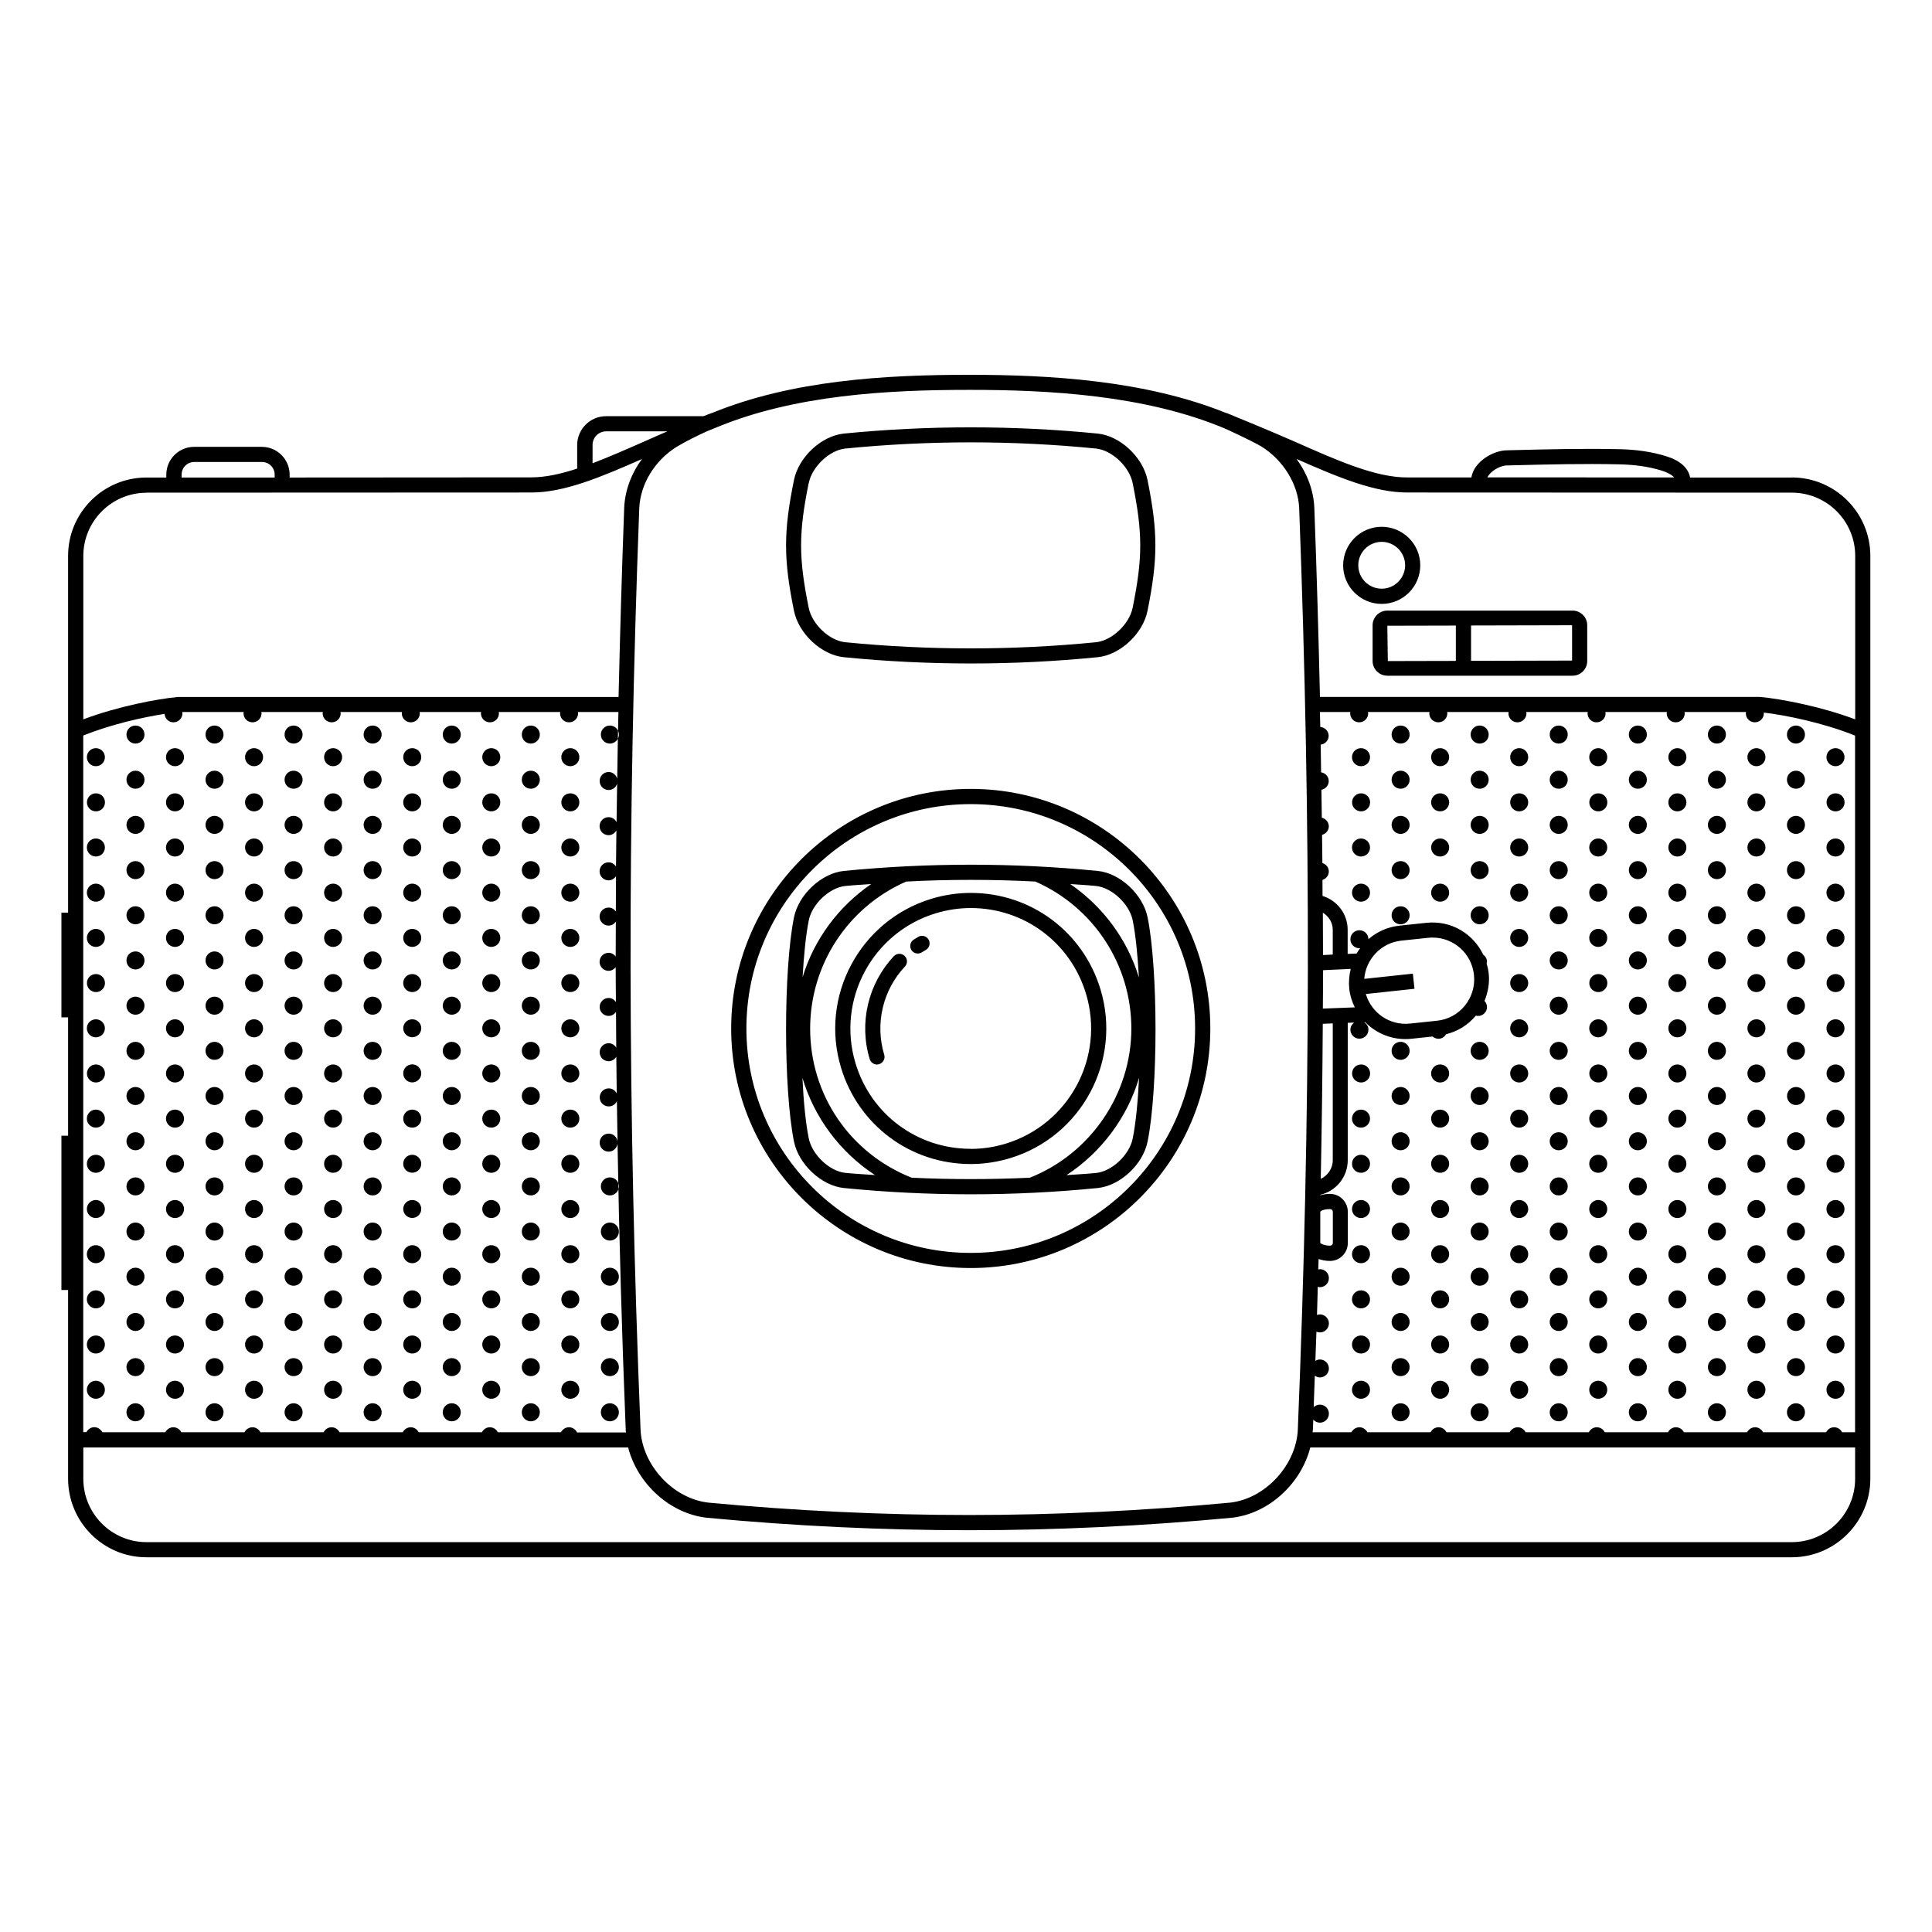 <!-- Generated by IcoMoon.io -->
<svg version="1.1" xmlns="http://www.w3.org/2000/svg" width="24" height="24" viewBox="0 0 24 24">
<title>halfazebra_lomo_lc_a_CCBY_3_0</title>
<path d="M10.483 8.164c0.522 0.052 1.053 0.078 1.577 0.078s1.054-0.026 1.575-0.078c0.279-0.027 0.563-0.292 0.62-0.577 0.13-0.645 0.13-0.979 0-1.624-0.058-0.285-0.342-0.55-0.62-0.577-1.042-0.103-2.108-0.103-3.152 0-0.278 0.028-0.563 0.292-0.62 0.577-0.131 0.645-0.131 0.979 0 1.624 0.058 0.286 0.342 0.55 0.62 0.577zM10.047 6c0.041-0.204 0.258-0.408 0.454-0.428 0.516-0.051 1.040-0.077 1.558-0.077s1.042 0.026 1.556 0.077c0.197 0.020 0.413 0.223 0.455 0.428 0.126 0.623 0.126 0.927 0 1.55-0.041 0.204-0.258 0.408-0.455 0.428-1.029 0.102-2.083 0.102-3.115 0-0.196-0.019-0.413-0.223-0.454-0.428-0.126-0.623-0.126-0.927 0-1.55zM13.635 10.819c-1.042-0.103-2.108-0.103-3.152 0-0.278 0.028-0.562 0.292-0.62 0.577-0.131 0.651-0.131 2.134 0 2.784 0.058 0.285 0.342 0.55 0.62 0.578 0.523 0.052 1.053 0.078 1.578 0.078s1.054-0.026 1.575-0.078c0.279-0.028 0.563-0.293 0.62-0.578 0.131-0.651 0.131-2.134 0-2.784-0.058-0.285-0.342-0.55-0.62-0.577zM10.501 11.006c0.107-0.011 0.214-0.016 0.321-0.024-0.408 0.281-0.709 0.687-0.852 1.157 0.016-0.278 0.041-0.528 0.077-0.706 0.041-0.204 0.258-0.407 0.454-0.427zM10.047 14.143c-0.038-0.188-0.065-0.456-0.079-0.754 0.147 0.495 0.468 0.924 0.901 1.208-0.122-0.009-0.245-0.015-0.367-0.027-0.197-0.020-0.413-0.224-0.455-0.428zM11.325 14.63c-0.766-0.304-1.261-1.028-1.261-1.853 0-0.793 0.468-1.508 1.193-1.826 0.268-0.014 0.536-0.021 0.803-0.021s0.535 0.007 0.802 0.021c0.724 0.319 1.192 1.034 1.192 1.826 0 0.812-0.506 1.554-1.261 1.853-0.488 0.023-0.978 0.023-1.467 0zM13.616 14.571c-0.122 0.012-0.245 0.018-0.367 0.027 0.433-0.285 0.754-0.714 0.901-1.209-0.015 0.298-0.041 0.565-0.079 0.754-0.041 0.204-0.258 0.408-0.455 0.428zM14.147 12.14c-0.143-0.47-0.444-0.877-0.852-1.158 0.107 0.008 0.215 0.013 0.321 0.024 0.196 0.020 0.413 0.223 0.455 0.427 0.036 0.178 0.061 0.428 0.077 0.707zM22.259 5.932l-1.264-0c-0.021-0.117-0.122-0.211-0.298-0.265s-0.367-0.083-0.582-0.087c-0.44-0.010-0.886 0.001-1.319 0.012l-0.083 0.002c-0.164 0.004-0.403 0.139-0.435 0.337l-0.799-0c-0.392 0-0.862-0.208-1.405-0.449-0.232-0.103-0.814-0.343-0.838-0.352l-0.001 0.002c-1.017-0.412-2.216-0.476-3.196-0.476-1.038 0-2.2 0.066-3.198 0.476l-0-0.001c-0.011 0.004-0.079 0.029-0.102 0.039h-1.21c-0.198 0-0.359 0.161-0.359 0.359v0.292c-0.204 0.067-0.395 0.109-0.569 0.109l-3.003 0.002v-0.036c0-0.19-0.155-0.345-0.345-0.345h-0.842c-0.19 0-0.345 0.155-0.345 0.345v0.036h-0.247c-0.537 0-0.973 0.437-0.973 0.973v4.432h-0.083v1.301h0.083v1.47h-0.083v1.917h0.083v2.344c0 0.538 0.437 0.976 0.973 0.976h20.439c0.538 0 0.976-0.438 0.976-0.976v-11.464c-0-0.537-0.438-0.974-0.976-0.974zM18.718 5.782l0.084-0.002c0.43-0.011 0.875-0.022 1.31-0.012 0.198 0.004 0.371 0.029 0.53 0.078 0.059 0.018 0.124 0.049 0.155 0.085l-2.32-0.001c0.036-0.075 0.152-0.146 0.241-0.148zM22.259 6.12c0.434 0 0.787 0.352 0.787 0.785v2.031c-0.431-0.162-0.927-0.255-1.185-0.279h-5.464c-0.018-0.771-0.040-1.55-0.070-2.35-0.009-0.216-0.089-0.427-0.222-0.606 0.517 0.228 0.969 0.417 1.373 0.417l4.78 0.002zM22.883 17.792c-0.018-0.036-0.055-0.062-0.099-0.062s-0.081 0.026-0.099 0.062h-0.784c-0.018-0.036-0.056-0.062-0.099-0.062s-0.080 0.026-0.099 0.062h-0.785c-0.018-0.036-0.055-0.062-0.099-0.062s-0.080 0.026-0.099 0.062h-0.785c-0.018-0.036-0.055-0.062-0.099-0.062s-0.080 0.026-0.099 0.062h-0.785c-0.018-0.036-0.055-0.062-0.099-0.062s-0.080 0.026-0.099 0.062h-0.785c-0.018-0.036-0.055-0.062-0.099-0.062s-0.080 0.026-0.099 0.062h-0.785c-0.018-0.036-0.056-0.062-0.099-0.062s-0.080 0.026-0.099 0.062h-0.483c0-0.008 0.003-0.016 0.004-0.025 0.002-0.045 0.003-0.088 0.005-0.132 0.020 0.023 0.049 0.038 0.082 0.038 0.062 0 0.112-0.050 0.112-0.112s-0.050-0.112-0.112-0.112c-0.030 0-0.057 0.012-0.077 0.031 0.005-0.131 0.009-0.26 0.014-0.391 0.018 0.013 0.039 0.022 0.063 0.022 0.062 0 0.112-0.050 0.112-0.111s-0.050-0.112-0.112-0.112c-0.021 0-0.039 0.007-0.056 0.018 0.005-0.121 0.009-0.243 0.013-0.363 0.013 0.005 0.028 0.009 0.043 0.009 0.062 0 0.112-0.050 0.112-0.112s-0.050-0.112-0.112-0.112c-0.013 0-0.024 0.004-0.036 0.007 0.004-0.117 0.006-0.233 0.010-0.35 0.008 0.002 0.017 0.005 0.026 0.005 0.062 0 0.112-0.050 0.112-0.112s-0.050-0.112-0.112-0.112c-0.007 0-0.013 0.003-0.020 0.005 0.001-0.044 0.003-0.087 0.004-0.131 0.042 0.014 0.088 0.024 0.141 0.024 0.123 0 0.222-0.1 0.222-0.223v-0.387c0-0.123-0.099-0.223-0.222-0.223-0.046 0-0.084 0.007-0.12 0.017 0-0.002 0-0.004 0-0.006 0.195-0.045 0.341-0.22 0.341-0.429v-1.707l0.079-0.003c-0.027 0.021-0.046 0.051-0.046 0.088 0 0.062 0.050 0.112 0.112 0.112s0.112-0.050 0.112-0.112c0-0.040-0.022-0.073-0.053-0.092l0.014-0c0.128 0.129 0.304 0.209 0.498 0.209 0.025 0 0.050-0.001 0.075-0.004l0.263-0.028c0.020 0.017 0.045 0.028 0.074 0.028 0.040 0 0.074-0.023 0.093-0.056 0.145-0.036 0.274-0.115 0.371-0.232 0.009 0.003 0.017 0.005 0.026 0.005 0.062 0 0.112-0.050 0.112-0.111 0-0.029-0.012-0.056-0.031-0.076 0.044-0.108 0.065-0.224 0.052-0.343-0.005-0.043-0.014-0.084-0.026-0.124 0.001-0.006 0.005-0.011 0.005-0.018 0-0.038-0.019-0.070-0.047-0.090-0.124-0.259-0.397-0.429-0.708-0.395l-0.333 0.035c-0.148 0.016-0.28 0.077-0.385 0.168-0-0.061-0.050-0.111-0.112-0.111s-0.112 0.050-0.112 0.112c0 0.062 0.050 0.112 0.112 0.112 0.004 0 0.007-0.002 0.010-0.002-0.016 0.021-0.031 0.044-0.044 0.067l-0.112 0.005v-0.3c0-0.199-0.132-0.365-0.312-0.42-0-0.066-0-0.132-0.001-0.199 0.045-0.014 0.079-0.055 0.079-0.105s-0.034-0.091-0.080-0.105c-0.001-0.116-0.003-0.233-0.004-0.35 0.048-0.013 0.084-0.055 0.084-0.106s-0.037-0.095-0.087-0.107c-0.001-0.115-0.003-0.231-0.005-0.347 0.051-0.010 0.091-0.053 0.091-0.108 0-0.056-0.041-0.1-0.095-0.109-0.002-0.115-0.003-0.229-0.005-0.344 0.056-0.007 0.099-0.052 0.099-0.109 0-0.059-0.046-0.106-0.104-0.11-0.001-0.062-0.003-0.124-0.005-0.186h0.379c-0.001 0.005-0.003 0.010-0.003 0.016 0 0.062 0.050 0.112 0.112 0.112s0.112-0.050 0.112-0.112c0-0.006-0.003-0.011-0.003-0.016h0.765c-0.001 0.005-0.003 0.010-0.003 0.016 0 0.062 0.050 0.112 0.112 0.112s0.112-0.050 0.112-0.112c0-0.006-0.003-0.011-0.003-0.016h0.765c-0.001 0.005-0.003 0.010-0.003 0.016 0 0.062 0.050 0.112 0.112 0.112s0.112-0.050 0.112-0.112c0-0.006-0.003-0.011-0.003-0.016h0.765c-0.001 0.006-0.003 0.011-0.003 0.016 0 0.062 0.050 0.112 0.112 0.112s0.112-0.050 0.112-0.112c0-0.006-0.003-0.011-0.003-0.016h0.765c-0.001 0.005-0.003 0.010-0.003 0.016 0 0.062 0.050 0.112 0.112 0.112s0.112-0.050 0.112-0.112c0-0.006-0.003-0.011-0.003-0.016h0.765c-0.001 0.006-0.003 0.011-0.003 0.016 0 0.062 0.050 0.112 0.112 0.112s0.112-0.050 0.112-0.112c0-0.003-0.002-0.006-0.002-0.009 0.267 0.031 0.738 0.126 1.135 0.286v8.654h-0.161zM18.31 12.111c0.015 0.137-0.025 0.272-0.112 0.38s-0.21 0.175-0.348 0.189l-0.333 0.035c-0.254 0.028-0.481-0.133-0.55-0.367l0.604-0.065-0.020-0.188-0.604 0.065c0.019-0.244 0.209-0.448 0.46-0.475l0.333-0.035c0.019-0.002 0.037-0.003 0.056-0.003 0.265 0 0.486 0.199 0.514 0.463zM16.76 12.276c0.009 0.085 0.034 0.165 0.070 0.238l-0.397 0.015c0.001-0.159 0.003-0.318 0.003-0.477l0.343-0.016c-0.018 0.076-0.027 0.156-0.018 0.239zM16.432 12.718l0.124-0.005v1.7c0 0.103-0.062 0.191-0.149 0.231 0.013-0.646 0.021-1.287 0.025-1.926zM16.556 11.858l-0.121 0.006c0-0.175-0.001-0.351-0.002-0.526 0.072 0.044 0.123 0.121 0.123 0.212v0.308zM16.401 15.054c0-0.006 0.032-0.034 0.122-0.034 0.019 0 0.034 0.015 0.034 0.034v0.386c0 0.019-0.015 0.034-0.034 0.034-0.079 0-0.119-0.028-0.122-0.034v-0.386zM12.043 4.843c0.975 0 2.175 0.062 3.17 0.479 0.018 0.007 0.325 0.148 0.454 0.223 0.275 0.17 0.46 0.472 0.472 0.769 0.149 3.967 0.144 7.497-0.017 11.445-0.020 0.443-0.405 0.858-0.839 0.907-1.085 0.102-2.177 0.154-3.244 0.154s-2.158-0.052-3.24-0.154c-0.436-0.049-0.822-0.464-0.842-0.906-0.16-3.965-0.165-7.495-0.016-11.445 0.013-0.301 0.192-0.595 0.467-0.766 0.125-0.073 0.254-0.138 0.387-0.197 0.037-0.015 0.073-0.030 0.111-0.045 0.969-0.4 2.112-0.464 3.136-0.464zM7.167 17.792c-0.018-0.036-0.055-0.062-0.099-0.062s-0.080 0.026-0.099 0.062h-0.785c-0.018-0.036-0.055-0.062-0.099-0.062s-0.080 0.026-0.099 0.062h-0.785c-0.019-0.036-0.056-0.062-0.099-0.062-0 0-0 0-0 0-0.043 0-0.080 0.026-0.099 0.062h-0.785c-0.018-0.036-0.055-0.062-0.099-0.062s-0.080 0.026-0.099 0.062h-0.785c-0.019-0.036-0.056-0.062-0.099-0.062s-0.080 0.026-0.099 0.062h-0.785c-0.018-0.036-0.055-0.062-0.099-0.062s-0.080 0.026-0.099 0.062h-0.783c-0.019-0.036-0.056-0.063-0.099-0.063s-0.080 0.026-0.099 0.062h-0.039v-8.654c0.343-0.138 0.74-0.227 1.010-0.269 0.004 0.058 0.051 0.105 0.11 0.105 0.062 0 0.112-0.050 0.112-0.112 0-0.006-0.003-0.011-0.003-0.016h0.765c-0.001 0.005-0.003 0.010-0.003 0.016 0 0.062 0.050 0.112 0.112 0.112s0.112-0.050 0.112-0.112c0-0.006-0.002-0.011-0.003-0.016h0.765c-0.001 0.005-0.003 0.010-0.003 0.016 0 0.062 0.050 0.112 0.112 0.112s0.112-0.050 0.112-0.112c0-0.006-0.003-0.011-0.003-0.016h0.765c-0.001 0.005-0.003 0.010-0.003 0.016 0 0.062 0.050 0.112 0.112 0.112 0 0 0 0 0 0 0.062 0 0.112-0.050 0.112-0.112 0-0.006-0.002-0.011-0.003-0.016h0.765c-0.001 0.005-0.003 0.010-0.003 0.016 0 0.062 0.050 0.112 0.112 0.112s0.112-0.050 0.112-0.112c0-0.006-0.003-0.011-0.003-0.016h0.765c-0.001 0.005-0.003 0.010-0.003 0.016 0 0.062 0.050 0.112 0.112 0.112s0.112-0.050 0.112-0.112c0-0.006-0.003-0.011-0.003-0.016h0.504c-0.006 0.277-0.011 0.554-0.015 0.829-0.013-0.047-0.055-0.084-0.106-0.084-0.062 0-0.112 0.050-0.112 0.112s0.050 0.112 0.112 0.112c0.050 0 0.091-0.034 0.105-0.079-0.003 0.16-0.005 0.319-0.007 0.478-0.018-0.036-0.055-0.062-0.099-0.062-0.062 0-0.112 0.050-0.112 0.112s0.050 0.112 0.112 0.112c0.042 0 0.078-0.025 0.097-0.060-0.002 0.15-0.004 0.3-0.005 0.45-0.020-0.031-0.053-0.053-0.092-0.053-0.062 0-0.112 0.050-0.112 0.112s0.050 0.112 0.112 0.112c0.039 0 0.072-0.021 0.092-0.052-0.001 0.146-0.001 0.293-0.002 0.439-0.020-0.029-0.052-0.049-0.090-0.049-0.062 0-0.112 0.050-0.112 0.112s0.050 0.112 0.112 0.112c0.038 0 0.070-0.020 0.090-0.049-0 0.144-0.002 0.289-0.002 0.433-0.020-0.027-0.051-0.046-0.088-0.046-0.062 0-0.112 0.050-0.112 0.112s0.050 0.112 0.112 0.112c0.036 0 0.067-0.019 0.088-0.046 0 0.144 0.002 0.289 0.003 0.433-0.020-0.029-0.053-0.050-0.090-0.050-0.062 0-0.112 0.050-0.112 0.112s0.050 0.111 0.112 0.111c0.038 0 0.071-0.021 0.091-0.050 0.001 0.148 0.002 0.296 0.003 0.444-0.020-0.032-0.054-0.055-0.094-0.055-0.062 0-0.112 0.050-0.112 0.112s0.050 0.112 0.112 0.112c0.041 0 0.076-0.024 0.095-0.057 0.002 0.152 0.003 0.304 0.005 0.457-0.018-0.037-0.056-0.063-0.099-0.063-0.062 0-0.112 0.050-0.112 0.112s0.050 0.112 0.112 0.112c0.045 0 0.083-0.027 0.101-0.065 0.002 0.167 0.006 0.335 0.008 0.502-0.006-0.056-0.052-0.099-0.11-0.099-0.062 0-0.112 0.050-0.112 0.112s0.050 0.112 0.112 0.112c0.058 0 0.104-0.045 0.11-0.101 0.020 1.164 0.053 2.342 0.102 3.564 0 0.008 0.003 0.016 0.004 0.025h-0.606zM7.361 5.528c0-0.094 0.076-0.17 0.17-0.17h0.76c-0.093 0.041-0.187 0.081-0.278 0.122-0.231 0.102-0.448 0.197-0.652 0.275v-0.226zM2.256 5.896c0-0.087 0.070-0.157 0.157-0.157h0.842c0.087 0 0.157 0.070 0.157 0.157v0.036l-1.156 0v-0.036zM1.821 6.12l4.782-0.002c0.404 0 0.856-0.188 1.372-0.416-0.132 0.179-0.212 0.39-0.221 0.606-0.030 0.799-0.052 1.578-0.070 2.35l-5.474 0c-0.25 0.023-0.745 0.116-1.175 0.278v-2.030c0-0.433 0.352-0.785 0.785-0.785zM22.259 19.157h-20.439c-0.433 0-0.785-0.353-0.785-0.787v-0.389h6.768c0.115 0.448 0.515 0.821 0.977 0.873 1.090 0.103 2.186 0.155 3.259 0.155s2.17-0.052 3.263-0.155c0.46-0.051 0.86-0.424 0.975-0.873h6.768v0.389c-0 0.434-0.353 0.787-0.787 0.787zM12.059 9.8c-1.641 0-2.976 1.335-2.976 2.976s1.335 2.976 2.976 2.976 2.976-1.335 2.976-2.976c0-1.641-1.335-2.976-2.976-2.976zM12.059 15.564c-1.537 0-2.787-1.251-2.787-2.788s1.25-2.787 2.787-2.787 2.787 1.25 2.787 2.787-1.25 2.788-2.787 2.788zM13.67 12.288c-0.217-0.715-0.864-1.196-1.611-1.196-0.165 0-0.33 0.025-0.489 0.073-0.888 0.27-1.392 1.211-1.122 2.1 0.217 0.715 0.864 1.195 1.611 1.195 0.165 0 0.33-0.025 0.489-0.073 0.888-0.269 1.392-1.211 1.122-2.099zM12.058 14.271c-0.663 0-1.238-0.426-1.43-1.061-0.239-0.789 0.208-1.626 0.997-1.865 0.142-0.043 0.288-0.065 0.434-0.065 0.663 0 1.238 0.427 1.431 1.062 0.239 0.789-0.208 1.625-0.997 1.865-0.142 0.043-0.288 0.065-0.435 0.065zM11.104 11.878c-0.321 0.341-0.436 0.831-0.3 1.279 0.013 0.040 0.050 0.067 0.090 0.067 0.009 0 0.018-0.001 0.027-0.005 0.050-0.015 0.078-0.068 0.063-0.117-0.116-0.383-0.018-0.803 0.257-1.095 0.036-0.038 0.034-0.098-0.004-0.133s-0.097-0.034-0.133 0.004zM11.409 11.637c-0.020 0.011-0.039 0.023-0.058 0.035-0.044 0.028-0.057 0.086-0.029 0.13 0.018 0.028 0.048 0.043 0.079 0.043 0.017 0 0.035-0.005 0.051-0.015s0.032-0.020 0.048-0.029c0.045-0.026 0.061-0.083 0.036-0.128s-0.083-0.061-0.128-0.036zM17.164 7.502c0.264 0 0.479-0.215 0.479-0.479s-0.215-0.479-0.479-0.479c-0.265 0-0.479 0.215-0.479 0.479s0.215 0.479 0.479 0.479zM17.164 6.731c0.16 0 0.291 0.131 0.291 0.291s-0.131 0.291-0.291 0.291c-0.161 0-0.291-0.131-0.291-0.291s0.13-0.291 0.291-0.291zM17.051 7.767v0.445c0 0.1 0.082 0.182 0.183 0.182h2.301c0.1 0 0.182-0.082 0.182-0.182v-0.445c0-0.1-0.082-0.182-0.182-0.182h-2.301c-0.1 0-0.183 0.082-0.183 0.182zM17.234 7.773l0.851-0.002v0.439l-0.845 0.002-0.006-0.439zM19.529 8.206l-1.255 0.003v-0.439l1.255-0.003v0.439zM22.913 9.406c0 0.062-0.050 0.112-0.112 0.112s-0.112-0.050-0.112-0.112c0-0.062 0.050-0.112 0.112-0.112s0.112 0.050 0.112 0.112zM22.913 10.528c0 0.062-0.050 0.112-0.112 0.112s-0.112-0.050-0.112-0.112c0-0.062 0.050-0.112 0.112-0.112s0.112 0.050 0.112 0.112zM22.914 9.967c0 0.062-0.050 0.112-0.112 0.112s-0.112-0.050-0.112-0.112c0-0.062 0.050-0.112 0.112-0.112s0.112 0.050 0.112 0.112zM22.913 11.089c0 0.062-0.050 0.112-0.112 0.112s-0.112-0.050-0.112-0.112c0-0.062 0.050-0.112 0.112-0.112s0.112 0.050 0.112 0.112zM22.913 11.651c0 0.062-0.050 0.112-0.112 0.112s-0.112-0.050-0.112-0.112c0-0.062 0.050-0.112 0.112-0.112s0.112 0.050 0.112 0.112zM22.914 12.212c0 0.062-0.050 0.112-0.112 0.112s-0.112-0.050-0.112-0.112c0-0.062 0.050-0.112 0.112-0.112s0.112 0.050 0.112 0.112zM22.913 12.774c0 0.062-0.050 0.112-0.112 0.112s-0.112-0.050-0.112-0.112c0-0.062 0.050-0.112 0.112-0.112s0.112 0.050 0.112 0.112zM22.422 9.125c0 0.062-0.050 0.112-0.112 0.112s-0.112-0.050-0.112-0.112c0-0.062 0.050-0.112 0.112-0.112s0.112 0.050 0.112 0.112zM22.422 9.686c0 0.062-0.050 0.112-0.112 0.112s-0.112-0.050-0.112-0.112c0-0.062 0.050-0.112 0.112-0.112s0.112 0.050 0.112 0.112zM22.422 10.247c0 0.062-0.050 0.112-0.112 0.112s-0.112-0.050-0.112-0.112c0-0.062 0.050-0.112 0.112-0.112s0.112 0.050 0.112 0.112zM22.422 10.809c0 0.062-0.050 0.112-0.112 0.112s-0.112-0.050-0.112-0.112c0-0.062 0.050-0.112 0.112-0.112s0.112 0.050 0.112 0.112zM22.423 11.37c0 0.062-0.050 0.112-0.112 0.112s-0.112-0.050-0.112-0.112c0-0.062 0.050-0.112 0.112-0.112s0.112 0.050 0.112 0.112zM22.423 11.931c0 0.062-0.050 0.112-0.112 0.112s-0.112-0.050-0.112-0.112c0-0.062 0.050-0.112 0.112-0.112s0.112 0.050 0.112 0.112zM22.422 12.493c0 0.062-0.050 0.112-0.112 0.112s-0.112-0.050-0.112-0.112c0-0.062 0.050-0.112 0.112-0.112s0.112 0.050 0.112 0.112zM21.931 9.406c0 0.062-0.050 0.112-0.112 0.112s-0.112-0.050-0.112-0.112c0-0.062 0.050-0.112 0.112-0.112s0.112 0.050 0.112 0.112zM21.931 10.528c0 0.062-0.050 0.112-0.112 0.112s-0.112-0.050-0.112-0.112c0-0.062 0.050-0.112 0.112-0.112s0.112 0.050 0.112 0.112zM21.931 9.967c0 0.062-0.050 0.112-0.112 0.112s-0.112-0.050-0.112-0.112c0-0.062 0.050-0.112 0.112-0.112s0.112 0.050 0.112 0.112zM21.931 11.089c0 0.062-0.050 0.112-0.112 0.112s-0.112-0.050-0.112-0.112c0-0.062 0.050-0.112 0.112-0.112s0.112 0.050 0.112 0.112zM21.931 11.651c0 0.062-0.050 0.112-0.112 0.112s-0.112-0.050-0.112-0.112c0-0.062 0.050-0.112 0.112-0.112s0.112 0.050 0.112 0.112zM21.931 12.212c0 0.062-0.050 0.112-0.112 0.112s-0.112-0.050-0.112-0.112c0-0.062 0.050-0.112 0.112-0.112s0.112 0.050 0.112 0.112zM21.931 12.774c0 0.062-0.050 0.112-0.112 0.112s-0.112-0.050-0.112-0.112c0-0.062 0.050-0.112 0.112-0.112s0.112 0.050 0.112 0.112zM21.44 9.125c0 0.062-0.050 0.112-0.112 0.112s-0.112-0.050-0.112-0.112c0-0.062 0.050-0.112 0.112-0.112s0.112 0.050 0.112 0.112zM21.44 9.686c0 0.062-0.050 0.112-0.112 0.112s-0.112-0.050-0.112-0.112c0-0.062 0.050-0.112 0.112-0.112s0.112 0.050 0.112 0.112zM21.44 10.247c0 0.062-0.050 0.112-0.112 0.112s-0.112-0.050-0.112-0.112c0-0.062 0.050-0.112 0.112-0.112s0.112 0.050 0.112 0.112zM21.44 10.809c0 0.062-0.050 0.112-0.112 0.112s-0.112-0.050-0.112-0.112c0-0.062 0.050-0.112 0.112-0.112s0.112 0.050 0.112 0.112zM21.44 11.37c0 0.062-0.050 0.112-0.112 0.112s-0.112-0.050-0.112-0.112c0-0.062 0.050-0.112 0.112-0.112s0.112 0.050 0.112 0.112zM21.44 11.931c0 0.062-0.050 0.112-0.112 0.112s-0.112-0.050-0.112-0.112c0-0.062 0.050-0.112 0.112-0.112s0.112 0.050 0.112 0.112zM21.44 12.493c0 0.062-0.050 0.112-0.112 0.112s-0.112-0.050-0.112-0.112c0-0.062 0.050-0.112 0.112-0.112s0.112 0.050 0.112 0.112zM20.949 9.406c0 0.062-0.050 0.112-0.112 0.112s-0.112-0.050-0.112-0.112c0-0.062 0.050-0.112 0.112-0.112s0.112 0.050 0.112 0.112zM20.949 10.528c0 0.062-0.050 0.112-0.112 0.112s-0.112-0.050-0.112-0.112c0-0.062 0.050-0.112 0.112-0.112s0.112 0.050 0.112 0.112zM20.949 9.967c0 0.062-0.050 0.112-0.112 0.112s-0.112-0.050-0.112-0.112c0-0.062 0.050-0.112 0.112-0.112s0.112 0.050 0.112 0.112zM20.949 11.089c0 0.062-0.050 0.112-0.112 0.112s-0.112-0.050-0.112-0.112c0-0.062 0.050-0.112 0.112-0.112s0.112 0.050 0.112 0.112zM20.949 11.651c0 0.062-0.050 0.112-0.112 0.112s-0.112-0.050-0.112-0.112c0-0.062 0.050-0.112 0.112-0.112s0.112 0.050 0.112 0.112zM20.949 12.212c0 0.062-0.050 0.112-0.112 0.112s-0.112-0.050-0.112-0.112c0-0.062 0.050-0.112 0.112-0.112s0.112 0.050 0.112 0.112zM20.949 12.774c0 0.062-0.050 0.112-0.112 0.112s-0.112-0.050-0.112-0.112c0-0.062 0.050-0.112 0.112-0.112s0.112 0.050 0.112 0.112zM20.458 9.125c0 0.062-0.050 0.112-0.112 0.112s-0.112-0.050-0.112-0.112c0-0.062 0.050-0.112 0.112-0.112s0.112 0.050 0.112 0.112zM20.458 9.686c0 0.062-0.050 0.112-0.112 0.112s-0.112-0.050-0.112-0.112c0-0.062 0.050-0.112 0.112-0.112s0.112 0.050 0.112 0.112zM20.458 10.247c0 0.062-0.050 0.112-0.112 0.112s-0.112-0.050-0.112-0.112c0-0.062 0.050-0.112 0.112-0.112s0.112 0.050 0.112 0.112zM20.458 10.809c0 0.062-0.050 0.112-0.112 0.112s-0.112-0.050-0.112-0.112c0-0.062 0.050-0.112 0.112-0.112s0.112 0.050 0.112 0.112zM20.458 11.37c0 0.062-0.050 0.112-0.112 0.112s-0.112-0.050-0.112-0.112c0-0.062 0.050-0.112 0.112-0.112s0.112 0.050 0.112 0.112zM20.458 11.931c0 0.062-0.050 0.112-0.112 0.112s-0.112-0.050-0.112-0.112c0-0.062 0.050-0.112 0.112-0.112s0.112 0.050 0.112 0.112zM20.458 12.493c0 0.062-0.050 0.112-0.112 0.112s-0.112-0.050-0.112-0.112c0-0.062 0.050-0.112 0.112-0.112s0.112 0.050 0.112 0.112zM19.966 9.406c0 0.062-0.050 0.112-0.112 0.112s-0.112-0.050-0.112-0.112c0-0.062 0.050-0.112 0.112-0.112s0.112 0.050 0.112 0.112zM19.966 10.528c0 0.062-0.050 0.112-0.112 0.112s-0.112-0.050-0.112-0.112c0-0.062 0.050-0.112 0.112-0.112s0.112 0.050 0.112 0.112zM19.967 9.967c0 0.062-0.050 0.112-0.112 0.112s-0.112-0.050-0.112-0.112c0-0.062 0.050-0.112 0.112-0.112s0.112 0.050 0.112 0.112zM19.966 11.089c0 0.062-0.050 0.112-0.112 0.112s-0.112-0.050-0.112-0.112c0-0.062 0.050-0.112 0.112-0.112s0.112 0.050 0.112 0.112zM19.966 11.651c0 0.062-0.050 0.112-0.112 0.112s-0.112-0.050-0.112-0.112c0-0.062 0.050-0.112 0.112-0.112s0.112 0.050 0.112 0.112zM19.967 12.212c0 0.062-0.050 0.112-0.112 0.112s-0.112-0.050-0.112-0.112c0-0.062 0.050-0.112 0.112-0.112s0.112 0.050 0.112 0.112zM19.966 12.774c0 0.062-0.050 0.112-0.112 0.112s-0.112-0.050-0.112-0.112c0-0.062 0.050-0.112 0.112-0.112s0.112 0.050 0.112 0.112zM19.475 9.125c0 0.062-0.050 0.112-0.112 0.112s-0.112-0.050-0.112-0.112c0-0.062 0.050-0.112 0.112-0.112s0.112 0.050 0.112 0.112zM19.475 9.686c0 0.062-0.050 0.112-0.112 0.112s-0.112-0.050-0.112-0.112c0-0.062 0.050-0.112 0.112-0.112s0.112 0.050 0.112 0.112zM19.475 10.247c0 0.062-0.050 0.112-0.112 0.112s-0.112-0.050-0.112-0.112c0-0.062 0.050-0.112 0.112-0.112s0.112 0.050 0.112 0.112zM19.475 10.809c0 0.062-0.050 0.112-0.112 0.112s-0.112-0.050-0.112-0.112c0-0.062 0.050-0.112 0.112-0.112s0.112 0.050 0.112 0.112zM19.475 11.37c0 0.062-0.050 0.112-0.112 0.112s-0.112-0.050-0.112-0.112c0-0.062 0.050-0.112 0.112-0.112s0.112 0.050 0.112 0.112zM19.475 11.931c0 0.062-0.050 0.112-0.112 0.112s-0.112-0.050-0.112-0.112c0-0.062 0.050-0.112 0.112-0.112s0.112 0.050 0.112 0.112zM19.475 12.493c0 0.062-0.050 0.112-0.112 0.112s-0.112-0.050-0.112-0.112c0-0.062 0.050-0.112 0.112-0.112s0.112 0.050 0.112 0.112zM18.984 9.406c0 0.062-0.050 0.112-0.112 0.112s-0.112-0.050-0.112-0.112c0-0.062 0.050-0.112 0.112-0.112s0.112 0.050 0.112 0.112zM18.984 10.528c0 0.062-0.050 0.112-0.112 0.112s-0.112-0.050-0.112-0.112c0-0.062 0.050-0.112 0.112-0.112s0.112 0.050 0.112 0.112zM18.984 9.967c0 0.062-0.050 0.112-0.112 0.112s-0.112-0.050-0.112-0.112c0-0.062 0.050-0.112 0.112-0.112s0.112 0.050 0.112 0.112zM18.984 11.089c0 0.062-0.050 0.112-0.112 0.112s-0.112-0.050-0.112-0.112c0-0.062 0.050-0.112 0.112-0.112s0.112 0.050 0.112 0.112zM18.984 11.651c0 0.062-0.050 0.112-0.112 0.112s-0.112-0.050-0.112-0.112c0-0.062 0.050-0.112 0.112-0.112s0.112 0.050 0.112 0.112zM18.984 12.212c0 0.062-0.050 0.112-0.112 0.112s-0.112-0.050-0.112-0.112c0-0.062 0.050-0.112 0.112-0.112s0.112 0.050 0.112 0.112zM18.984 12.774c0 0.062-0.050 0.112-0.112 0.112s-0.112-0.050-0.112-0.112c0-0.062 0.050-0.112 0.112-0.112s0.112 0.050 0.112 0.112zM18.493 9.125c0 0.062-0.050 0.112-0.112 0.112s-0.112-0.050-0.112-0.112c0-0.062 0.050-0.112 0.112-0.112s0.112 0.050 0.112 0.112zM18.493 9.686c0 0.062-0.050 0.112-0.112 0.112s-0.112-0.050-0.112-0.112c0-0.062 0.050-0.112 0.112-0.112s0.112 0.050 0.112 0.112zM18.493 10.247c0 0.062-0.050 0.112-0.112 0.112s-0.112-0.050-0.112-0.112c0-0.062 0.050-0.112 0.112-0.112s0.112 0.050 0.112 0.112zM18.493 10.809c0 0.062-0.050 0.112-0.112 0.112s-0.112-0.050-0.112-0.112c0-0.062 0.050-0.112 0.112-0.112s0.112 0.050 0.112 0.112zM18.493 11.37c0 0.062-0.050 0.112-0.112 0.112s-0.112-0.050-0.112-0.112c0-0.062 0.050-0.112 0.112-0.112s0.112 0.050 0.112 0.112zM18.002 9.406c0 0.062-0.050 0.112-0.112 0.112s-0.112-0.050-0.112-0.112c0-0.062 0.050-0.112 0.112-0.112s0.112 0.050 0.112 0.112zM18.002 10.528c0 0.062-0.050 0.112-0.112 0.112s-0.112-0.050-0.112-0.112c0-0.062 0.050-0.112 0.112-0.112s0.112 0.050 0.112 0.112zM18.002 9.967c0 0.062-0.050 0.112-0.112 0.112s-0.112-0.050-0.112-0.112c0-0.062 0.050-0.112 0.112-0.112s0.112 0.050 0.112 0.112zM18.002 11.089c0 0.062-0.050 0.112-0.112 0.112s-0.112-0.050-0.112-0.112c0-0.062 0.050-0.112 0.112-0.112s0.112 0.050 0.112 0.112zM17.511 9.125c0 0.062-0.050 0.112-0.112 0.112s-0.112-0.050-0.112-0.112c0-0.062 0.050-0.112 0.112-0.112s0.112 0.050 0.112 0.112zM17.511 9.686c0 0.062-0.050 0.112-0.112 0.112s-0.112-0.050-0.112-0.112c0-0.062 0.050-0.112 0.112-0.112s0.112 0.050 0.112 0.112zM17.511 10.247c0 0.062-0.050 0.112-0.112 0.112s-0.112-0.050-0.112-0.112c0-0.062 0.050-0.112 0.112-0.112s0.112 0.050 0.112 0.112zM17.511 10.809c0 0.062-0.050 0.112-0.112 0.112s-0.112-0.050-0.112-0.112c0-0.062 0.050-0.112 0.112-0.112s0.112 0.050 0.112 0.112zM17.511 11.37c0 0.062-0.050 0.112-0.112 0.112s-0.112-0.050-0.112-0.112c0-0.062 0.050-0.112 0.112-0.112s0.112 0.050 0.112 0.112zM17.019 9.406c0 0.062-0.050 0.112-0.112 0.112s-0.112-0.050-0.112-0.112c0-0.062 0.050-0.112 0.112-0.112s0.112 0.050 0.112 0.112zM17.019 10.528c0 0.062-0.050 0.112-0.112 0.112s-0.112-0.050-0.112-0.112c0-0.062 0.050-0.112 0.112-0.112s0.112 0.050 0.112 0.112zM17.020 9.967c0 0.062-0.050 0.112-0.112 0.112s-0.112-0.050-0.112-0.112c0-0.062 0.050-0.112 0.112-0.112s0.112 0.050 0.112 0.112zM17.019 11.089c0 0.062-0.050 0.112-0.112 0.112s-0.112-0.050-0.112-0.112c0-0.062 0.050-0.112 0.112-0.112s0.112 0.050 0.112 0.112zM22.914 13.335c0 0.062-0.050 0.112-0.112 0.112s-0.112-0.050-0.112-0.112c0-0.062 0.050-0.112 0.112-0.112s0.112 0.050 0.112 0.112zM22.913 14.457c0 0.062-0.050 0.112-0.112 0.112s-0.112-0.050-0.112-0.112c0-0.062 0.050-0.112 0.112-0.112s0.112 0.050 0.112 0.112zM22.913 13.896c0 0.062-0.050 0.112-0.112 0.112s-0.112-0.050-0.112-0.112c0-0.062 0.050-0.112 0.112-0.112s0.112 0.050 0.112 0.112zM22.913 15.019c0 0.062-0.050 0.112-0.112 0.112s-0.112-0.050-0.112-0.112c0-0.062 0.050-0.112 0.112-0.112s0.112 0.050 0.112 0.112zM22.913 15.58c0 0.062-0.050 0.112-0.112 0.112s-0.112-0.050-0.112-0.112c0-0.062 0.050-0.112 0.112-0.112s0.112 0.050 0.112 0.112zM22.913 16.141c0 0.062-0.050 0.112-0.112 0.112s-0.112-0.050-0.112-0.112c0-0.062 0.050-0.112 0.112-0.112s0.112 0.050 0.112 0.112zM22.913 16.702c0 0.062-0.050 0.112-0.112 0.112s-0.112-0.050-0.112-0.112c0-0.062 0.050-0.112 0.112-0.112s0.112 0.050 0.112 0.112zM22.422 13.054c0 0.062-0.050 0.112-0.112 0.112s-0.112-0.050-0.112-0.112c0-0.062 0.050-0.112 0.112-0.112s0.112 0.050 0.112 0.112zM22.423 13.615c0 0.062-0.050 0.112-0.112 0.112s-0.112-0.050-0.112-0.112c0-0.062 0.050-0.112 0.112-0.112s0.112 0.050 0.112 0.112zM22.422 14.177c0 0.062-0.050 0.112-0.112 0.112s-0.112-0.050-0.112-0.112c0-0.062 0.050-0.112 0.112-0.112s0.112 0.050 0.112 0.112zM22.422 14.738c0 0.062-0.050 0.112-0.112 0.112s-0.112-0.050-0.112-0.112c0-0.062 0.050-0.112 0.112-0.112s0.112 0.050 0.112 0.112zM22.422 15.299c0 0.062-0.050 0.112-0.112 0.112s-0.112-0.050-0.112-0.112c0-0.062 0.050-0.112 0.112-0.112s0.112 0.050 0.112 0.112zM22.422 15.86c0 0.062-0.050 0.112-0.112 0.112s-0.112-0.050-0.112-0.112c0-0.062 0.050-0.112 0.112-0.112s0.112 0.050 0.112 0.112zM22.422 16.422c0 0.062-0.050 0.112-0.112 0.112s-0.112-0.050-0.112-0.112c0-0.062 0.050-0.112 0.112-0.112s0.112 0.050 0.112 0.112zM21.931 13.335c0 0.062-0.050 0.112-0.112 0.112s-0.112-0.050-0.112-0.112c0-0.062 0.050-0.112 0.112-0.112s0.112 0.050 0.112 0.112zM21.931 14.457c0 0.062-0.050 0.112-0.112 0.112s-0.112-0.050-0.112-0.112c0-0.062 0.050-0.112 0.112-0.112s0.112 0.050 0.112 0.112zM21.931 13.896c0 0.062-0.050 0.112-0.112 0.112s-0.112-0.050-0.112-0.112c0-0.062 0.050-0.112 0.112-0.112s0.112 0.050 0.112 0.112zM21.931 15.019c0 0.062-0.050 0.112-0.112 0.112s-0.112-0.050-0.112-0.112c0-0.062 0.050-0.112 0.112-0.112s0.112 0.050 0.112 0.112zM21.931 15.58c0 0.062-0.050 0.112-0.112 0.112s-0.112-0.050-0.112-0.112c0-0.062 0.050-0.112 0.112-0.112s0.112 0.050 0.112 0.112zM21.931 16.141c0 0.062-0.050 0.112-0.112 0.112s-0.112-0.050-0.112-0.112c0-0.062 0.050-0.112 0.112-0.112s0.112 0.050 0.112 0.112zM21.931 16.702c0 0.062-0.050 0.112-0.112 0.112s-0.112-0.050-0.112-0.112c0-0.062 0.050-0.112 0.112-0.112s0.112 0.050 0.112 0.112zM21.44 13.054c0 0.062-0.050 0.112-0.112 0.112s-0.112-0.050-0.112-0.112c0-0.062 0.050-0.112 0.112-0.112s0.112 0.050 0.112 0.112zM21.44 13.615c0 0.062-0.050 0.112-0.112 0.112s-0.112-0.050-0.112-0.112c0-0.062 0.050-0.112 0.112-0.112s0.112 0.050 0.112 0.112zM21.44 14.177c0 0.062-0.050 0.112-0.112 0.112s-0.112-0.050-0.112-0.112c0-0.062 0.050-0.112 0.112-0.112s0.112 0.050 0.112 0.112zM21.44 14.738c0 0.062-0.050 0.112-0.112 0.112s-0.112-0.050-0.112-0.112c0-0.062 0.050-0.112 0.112-0.112s0.112 0.050 0.112 0.112zM21.44 15.299c0 0.062-0.050 0.112-0.112 0.112s-0.112-0.050-0.112-0.112c0-0.062 0.050-0.112 0.112-0.112s0.112 0.050 0.112 0.112zM21.44 15.86c0 0.062-0.050 0.112-0.112 0.112s-0.112-0.050-0.112-0.112c0-0.062 0.050-0.112 0.112-0.112s0.112 0.050 0.112 0.112zM21.44 16.422c0 0.062-0.050 0.112-0.112 0.112s-0.112-0.050-0.112-0.112c0-0.062 0.050-0.112 0.112-0.112s0.112 0.050 0.112 0.112zM20.949 13.335c0 0.062-0.050 0.112-0.112 0.112s-0.112-0.050-0.112-0.112c0-0.062 0.050-0.112 0.112-0.112s0.112 0.050 0.112 0.112zM20.949 14.457c0 0.062-0.050 0.112-0.112 0.112s-0.112-0.050-0.112-0.112c0-0.062 0.050-0.112 0.112-0.112s0.112 0.050 0.112 0.112zM20.949 13.896c0 0.062-0.050 0.112-0.112 0.112s-0.112-0.050-0.112-0.112c0-0.062 0.050-0.112 0.112-0.112s0.112 0.050 0.112 0.112zM20.949 15.019c0 0.062-0.050 0.112-0.112 0.112s-0.112-0.050-0.112-0.112c0-0.062 0.050-0.112 0.112-0.112s0.112 0.050 0.112 0.112zM20.949 15.58c0 0.062-0.050 0.112-0.112 0.112s-0.112-0.050-0.112-0.112c0-0.062 0.050-0.112 0.112-0.112s0.112 0.050 0.112 0.112zM20.949 16.141c0 0.062-0.050 0.112-0.112 0.112s-0.112-0.050-0.112-0.112c0-0.062 0.050-0.112 0.112-0.112s0.112 0.050 0.112 0.112zM20.949 16.702c0 0.062-0.050 0.112-0.112 0.112s-0.112-0.050-0.112-0.112c0-0.062 0.050-0.112 0.112-0.112s0.112 0.050 0.112 0.112zM20.458 13.054c0 0.062-0.050 0.112-0.112 0.112s-0.112-0.050-0.112-0.112c0-0.062 0.050-0.112 0.112-0.112s0.112 0.050 0.112 0.112zM20.458 13.615c0 0.062-0.050 0.112-0.112 0.112s-0.112-0.050-0.112-0.112c0-0.062 0.050-0.112 0.112-0.112s0.112 0.050 0.112 0.112zM20.458 14.177c0 0.062-0.050 0.112-0.112 0.112s-0.112-0.050-0.112-0.112c0-0.062 0.050-0.112 0.112-0.112s0.112 0.050 0.112 0.112zM20.458 14.738c0 0.062-0.050 0.112-0.112 0.112s-0.112-0.050-0.112-0.112c0-0.062 0.050-0.112 0.112-0.112s0.112 0.050 0.112 0.112zM20.458 15.299c0 0.062-0.050 0.112-0.112 0.112s-0.112-0.050-0.112-0.112c0-0.062 0.050-0.112 0.112-0.112s0.112 0.050 0.112 0.112zM20.458 15.86c0 0.062-0.050 0.112-0.112 0.112s-0.112-0.050-0.112-0.112c0-0.062 0.050-0.112 0.112-0.112s0.112 0.050 0.112 0.112zM20.458 16.422c0 0.062-0.050 0.112-0.112 0.112s-0.112-0.050-0.112-0.112c0-0.062 0.050-0.112 0.112-0.112s0.112 0.050 0.112 0.112zM19.967 13.335c0 0.062-0.050 0.112-0.112 0.112s-0.112-0.050-0.112-0.112c0-0.062 0.050-0.112 0.112-0.112s0.112 0.050 0.112 0.112zM19.966 14.457c0 0.062-0.050 0.112-0.112 0.112s-0.112-0.050-0.112-0.112c0-0.062 0.050-0.112 0.112-0.112s0.112 0.050 0.112 0.112zM19.966 13.896c0 0.062-0.050 0.112-0.112 0.112s-0.112-0.050-0.112-0.112c0-0.062 0.050-0.112 0.112-0.112s0.112 0.050 0.112 0.112zM19.966 15.019c0 0.062-0.050 0.112-0.112 0.112s-0.112-0.050-0.112-0.112c0-0.062 0.050-0.112 0.112-0.112s0.112 0.050 0.112 0.112zM19.966 15.58c0 0.062-0.050 0.112-0.112 0.112s-0.112-0.050-0.112-0.112c0-0.062 0.050-0.112 0.112-0.112s0.112 0.050 0.112 0.112zM19.966 16.141c0 0.062-0.050 0.112-0.112 0.112s-0.112-0.050-0.112-0.112c0-0.062 0.050-0.112 0.112-0.112s0.112 0.050 0.112 0.112zM19.966 16.702c0 0.062-0.050 0.112-0.112 0.112s-0.112-0.050-0.112-0.112c0-0.062 0.050-0.112 0.112-0.112s0.112 0.050 0.112 0.112zM19.475 13.054c0 0.062-0.050 0.112-0.112 0.112s-0.112-0.050-0.112-0.112c0-0.062 0.050-0.112 0.112-0.112s0.112 0.050 0.112 0.112zM19.475 13.615c0 0.062-0.050 0.112-0.112 0.112s-0.112-0.050-0.112-0.112c0-0.062 0.050-0.112 0.112-0.112s0.112 0.050 0.112 0.112zM19.475 14.177c0 0.062-0.050 0.112-0.112 0.112s-0.112-0.050-0.112-0.112c0-0.062 0.050-0.112 0.112-0.112s0.112 0.050 0.112 0.112zM19.475 14.738c0 0.062-0.050 0.112-0.112 0.112s-0.112-0.050-0.112-0.112c0-0.062 0.050-0.112 0.112-0.112s0.112 0.050 0.112 0.112zM19.475 15.299c0 0.062-0.050 0.112-0.112 0.112s-0.112-0.050-0.112-0.112c0-0.062 0.050-0.112 0.112-0.112s0.112 0.050 0.112 0.112zM19.475 15.86c0 0.062-0.050 0.112-0.112 0.112s-0.112-0.050-0.112-0.112c0-0.062 0.050-0.112 0.112-0.112s0.112 0.050 0.112 0.112zM19.475 16.422c0 0.062-0.050 0.112-0.112 0.112s-0.112-0.050-0.112-0.112c0-0.062 0.050-0.112 0.112-0.112s0.112 0.050 0.112 0.112zM22.913 17.264c0 0.062-0.050 0.112-0.112 0.112s-0.112-0.050-0.112-0.112c0-0.062 0.050-0.112 0.112-0.112s0.112 0.050 0.112 0.112zM22.422 16.983c0 0.062-0.050 0.112-0.112 0.112s-0.112-0.050-0.112-0.112c0-0.062 0.050-0.112 0.112-0.112s0.112 0.050 0.112 0.112zM22.422 17.544c0 0.062-0.050 0.112-0.112 0.112s-0.112-0.050-0.112-0.112c0-0.062 0.050-0.112 0.112-0.112s0.112 0.050 0.112 0.112zM21.931 17.264c0 0.062-0.050 0.112-0.112 0.112s-0.112-0.050-0.112-0.112c0-0.062 0.050-0.112 0.112-0.112s0.112 0.050 0.112 0.112zM21.44 16.983c0 0.062-0.050 0.112-0.112 0.112s-0.112-0.050-0.112-0.112c0-0.062 0.050-0.112 0.112-0.112s0.112 0.050 0.112 0.112zM21.44 17.544c0 0.062-0.050 0.112-0.112 0.112s-0.112-0.050-0.112-0.112c0-0.062 0.050-0.112 0.112-0.112s0.112 0.050 0.112 0.112zM20.949 17.264c0 0.062-0.050 0.112-0.112 0.112s-0.112-0.050-0.112-0.112c0-0.062 0.050-0.112 0.112-0.112s0.112 0.050 0.112 0.112zM20.458 16.983c0 0.062-0.050 0.112-0.112 0.112s-0.112-0.050-0.112-0.112c0-0.062 0.050-0.112 0.112-0.112s0.112 0.050 0.112 0.112zM20.458 17.544c0 0.062-0.050 0.112-0.112 0.112s-0.112-0.050-0.112-0.112c0-0.062 0.050-0.112 0.112-0.112s0.112 0.050 0.112 0.112zM19.966 17.264c0 0.062-0.050 0.112-0.112 0.112s-0.112-0.050-0.112-0.112c0-0.062 0.050-0.112 0.112-0.112s0.112 0.050 0.112 0.112zM19.475 16.983c0 0.062-0.050 0.112-0.112 0.112s-0.112-0.050-0.112-0.112c0-0.062 0.050-0.112 0.112-0.112s0.112 0.050 0.112 0.112zM19.475 17.544c0 0.062-0.050 0.112-0.112 0.112s-0.112-0.050-0.112-0.112c0-0.062 0.050-0.112 0.112-0.112s0.112 0.050 0.112 0.112zM18.984 13.335c0 0.062-0.050 0.112-0.112 0.112s-0.112-0.050-0.112-0.112c0-0.062 0.050-0.112 0.112-0.112s0.112 0.050 0.112 0.112zM18.984 14.457c0 0.062-0.050 0.112-0.112 0.112s-0.112-0.050-0.112-0.112c0-0.062 0.050-0.112 0.112-0.112s0.112 0.050 0.112 0.112zM18.984 13.896c0 0.062-0.050 0.112-0.112 0.112s-0.112-0.050-0.112-0.112c0-0.062 0.050-0.112 0.112-0.112s0.112 0.050 0.112 0.112zM18.984 15.019c0 0.062-0.050 0.112-0.112 0.112s-0.112-0.050-0.112-0.112c0-0.062 0.050-0.112 0.112-0.112s0.112 0.050 0.112 0.112zM18.984 15.58c0 0.062-0.050 0.112-0.112 0.112s-0.112-0.050-0.112-0.112c0-0.062 0.050-0.112 0.112-0.112s0.112 0.050 0.112 0.112zM18.984 16.141c0 0.062-0.050 0.112-0.112 0.112s-0.112-0.050-0.112-0.112c0-0.062 0.050-0.112 0.112-0.112s0.112 0.050 0.112 0.112zM18.493 16.422c0 0.062-0.050 0.112-0.112 0.112s-0.112-0.050-0.112-0.112c0-0.062 0.050-0.112 0.112-0.112s0.112 0.050 0.112 0.112zM18.984 16.702c0 0.062-0.050 0.112-0.112 0.112s-0.112-0.050-0.112-0.112c0-0.062 0.050-0.112 0.112-0.112s0.112 0.050 0.112 0.112zM18.493 13.054c0 0.062-0.050 0.112-0.112 0.112s-0.112-0.050-0.112-0.112c0-0.062 0.050-0.112 0.112-0.112s0.112 0.050 0.112 0.112zM18.493 13.615c0 0.062-0.050 0.112-0.112 0.112s-0.112-0.050-0.112-0.112c0-0.062 0.050-0.112 0.112-0.112s0.112 0.050 0.112 0.112zM18.493 14.177c0 0.062-0.050 0.112-0.112 0.112s-0.112-0.050-0.112-0.112c0-0.062 0.050-0.112 0.112-0.112s0.112 0.050 0.112 0.112zM18.493 14.738c0 0.062-0.050 0.112-0.112 0.112s-0.112-0.050-0.112-0.112c0-0.062 0.050-0.112 0.112-0.112s0.112 0.050 0.112 0.112zM18.493 15.299c0 0.062-0.050 0.112-0.112 0.112s-0.112-0.050-0.112-0.112c0-0.062 0.050-0.112 0.112-0.112s0.112 0.050 0.112 0.112zM18.493 15.86c0 0.062-0.050 0.112-0.112 0.112s-0.112-0.050-0.112-0.112c0-0.062 0.050-0.112 0.112-0.112s0.112 0.050 0.112 0.112zM18.002 13.335c0 0.062-0.050 0.112-0.112 0.112s-0.112-0.050-0.112-0.112c0-0.062 0.050-0.112 0.112-0.112s0.112 0.050 0.112 0.112zM18.002 14.457c0 0.062-0.050 0.112-0.112 0.112s-0.112-0.050-0.112-0.112c0-0.062 0.050-0.112 0.112-0.112s0.112 0.050 0.112 0.112zM18.002 13.896c0 0.062-0.050 0.112-0.112 0.112s-0.112-0.050-0.112-0.112c0-0.062 0.050-0.112 0.112-0.112s0.112 0.050 0.112 0.112zM18.002 15.019c0 0.062-0.050 0.112-0.112 0.112s-0.112-0.050-0.112-0.112c0-0.062 0.050-0.112 0.112-0.112s0.112 0.050 0.112 0.112zM18.002 15.58c0 0.062-0.050 0.112-0.112 0.112s-0.112-0.050-0.112-0.112c0-0.062 0.050-0.112 0.112-0.112s0.112 0.050 0.112 0.112zM18.002 16.141c0 0.062-0.050 0.112-0.112 0.112s-0.112-0.050-0.112-0.112c0-0.062 0.050-0.112 0.112-0.112s0.112 0.050 0.112 0.112zM18.002 16.702c0 0.062-0.050 0.112-0.112 0.112s-0.112-0.050-0.112-0.112c0-0.062 0.050-0.112 0.112-0.112s0.112 0.050 0.112 0.112zM17.511 13.054c0 0.062-0.050 0.112-0.112 0.112s-0.112-0.050-0.112-0.112c0-0.062 0.050-0.112 0.112-0.112s0.112 0.050 0.112 0.112zM17.511 13.615c0 0.062-0.050 0.112-0.112 0.112s-0.112-0.050-0.112-0.112c0-0.062 0.050-0.112 0.112-0.112s0.112 0.050 0.112 0.112zM17.511 14.177c0 0.062-0.050 0.112-0.112 0.112s-0.112-0.050-0.112-0.112c0-0.062 0.050-0.112 0.112-0.112s0.112 0.050 0.112 0.112zM17.511 14.738c0 0.062-0.050 0.112-0.112 0.112s-0.112-0.050-0.112-0.112c0-0.062 0.050-0.112 0.112-0.112s0.112 0.050 0.112 0.112zM17.511 15.299c0 0.062-0.050 0.112-0.112 0.112s-0.112-0.050-0.112-0.112c0-0.062 0.050-0.112 0.112-0.112s0.112 0.050 0.112 0.112zM17.511 15.86c0 0.062-0.050 0.112-0.112 0.112s-0.112-0.050-0.112-0.112c0-0.062 0.050-0.112 0.112-0.112s0.112 0.050 0.112 0.112zM17.511 16.422c0 0.062-0.050 0.112-0.112 0.112s-0.112-0.050-0.112-0.112c0-0.062 0.050-0.112 0.112-0.112s0.112 0.050 0.112 0.112zM17.020 13.335c0 0.062-0.050 0.112-0.112 0.112s-0.112-0.050-0.112-0.112c0-0.062 0.050-0.112 0.112-0.112s0.112 0.050 0.112 0.112zM17.019 14.457c0 0.062-0.050 0.112-0.112 0.112s-0.112-0.050-0.112-0.112c0-0.062 0.050-0.112 0.112-0.112s0.112 0.050 0.112 0.112zM17.019 13.896c0 0.062-0.050 0.112-0.112 0.112s-0.112-0.050-0.112-0.112c0-0.062 0.050-0.112 0.112-0.112s0.112 0.050 0.112 0.112zM17.019 15.019c0 0.062-0.050 0.112-0.112 0.112s-0.112-0.050-0.112-0.112c0-0.062 0.050-0.112 0.112-0.112s0.112 0.050 0.112 0.112zM17.019 15.58c0 0.062-0.050 0.112-0.112 0.112s-0.112-0.050-0.112-0.112c0-0.062 0.050-0.112 0.112-0.112s0.112 0.050 0.112 0.112zM17.019 16.141c0 0.062-0.050 0.112-0.112 0.112s-0.112-0.050-0.112-0.112c0-0.062 0.050-0.112 0.112-0.112s0.112 0.050 0.112 0.112zM17.019 16.702c0 0.062-0.050 0.112-0.112 0.112s-0.112-0.050-0.112-0.112c0-0.062 0.050-0.112 0.112-0.112s0.112 0.050 0.112 0.112zM18.984 17.264c0 0.062-0.050 0.112-0.112 0.112s-0.112-0.050-0.112-0.112c0-0.062 0.050-0.112 0.112-0.112s0.112 0.050 0.112 0.112zM18.493 16.983c0 0.062-0.050 0.112-0.112 0.112s-0.112-0.050-0.112-0.112c0-0.062 0.050-0.112 0.112-0.112s0.112 0.050 0.112 0.112zM18.493 17.544c0 0.062-0.050 0.112-0.112 0.112s-0.112-0.050-0.112-0.112c0-0.062 0.050-0.112 0.112-0.112s0.112 0.050 0.112 0.112zM18.002 17.264c0 0.062-0.050 0.112-0.112 0.112s-0.112-0.050-0.112-0.112c0-0.062 0.050-0.112 0.112-0.112s0.112 0.050 0.112 0.112zM17.511 16.983c0 0.062-0.050 0.112-0.112 0.112s-0.112-0.050-0.112-0.112c0-0.062 0.050-0.112 0.112-0.112s0.112 0.050 0.112 0.112zM17.511 17.544c0 0.062-0.050 0.112-0.112 0.112s-0.112-0.050-0.112-0.112c0-0.062 0.050-0.112 0.112-0.112s0.112 0.050 0.112 0.112zM17.019 17.264c0 0.062-0.050 0.112-0.112 0.112s-0.112-0.050-0.112-0.112c0-0.062 0.050-0.112 0.112-0.112s0.112 0.050 0.112 0.112zM7.688 9.125c0 0.062-0.050 0.112-0.112 0.112s-0.112-0.050-0.112-0.112c0-0.062 0.050-0.112 0.112-0.112s0.112 0.050 0.112 0.112zM7.197 9.406c0 0.062-0.050 0.112-0.112 0.112s-0.112-0.050-0.112-0.112c0-0.062 0.050-0.112 0.112-0.112s0.112 0.050 0.112 0.112zM7.197 10.528c0 0.062-0.050 0.112-0.112 0.112s-0.112-0.050-0.112-0.112c0-0.062 0.050-0.112 0.112-0.112s0.112 0.050 0.112 0.112zM7.197 9.967c0 0.062-0.050 0.112-0.112 0.112s-0.112-0.050-0.112-0.112c0-0.062 0.050-0.112 0.112-0.112s0.112 0.050 0.112 0.112zM7.197 11.089c0 0.062-0.050 0.112-0.112 0.112s-0.112-0.050-0.112-0.112c0-0.062 0.050-0.112 0.112-0.112s0.112 0.050 0.112 0.112zM7.197 11.651c0 0.062-0.050 0.112-0.112 0.112s-0.112-0.050-0.112-0.112c0-0.062 0.050-0.112 0.112-0.112s0.112 0.050 0.112 0.112zM7.197 12.212c0 0.062-0.050 0.112-0.112 0.112s-0.112-0.050-0.112-0.112c0-0.062 0.050-0.112 0.112-0.112s0.112 0.050 0.112 0.112zM7.197 12.774c0 0.062-0.050 0.112-0.112 0.112s-0.112-0.050-0.112-0.112c0-0.062 0.050-0.112 0.112-0.112s0.112 0.050 0.112 0.112zM6.706 9.125c0 0.062-0.050 0.112-0.112 0.112s-0.112-0.050-0.112-0.112c0-0.062 0.050-0.112 0.112-0.112s0.112 0.050 0.112 0.112zM6.706 9.686c0 0.062-0.050 0.112-0.112 0.112s-0.112-0.050-0.112-0.112c0-0.062 0.050-0.112 0.112-0.112s0.112 0.050 0.112 0.112zM6.706 10.247c0 0.062-0.050 0.112-0.112 0.112s-0.112-0.050-0.112-0.112c0-0.062 0.050-0.112 0.112-0.112s0.112 0.050 0.112 0.112zM6.706 10.809c0 0.062-0.050 0.112-0.112 0.112s-0.112-0.050-0.112-0.112c0-0.062 0.050-0.112 0.112-0.112s0.112 0.050 0.112 0.112zM6.706 11.37c0 0.062-0.050 0.112-0.112 0.112s-0.112-0.050-0.112-0.112c0-0.062 0.050-0.112 0.112-0.112s0.112 0.050 0.112 0.112zM6.706 11.931c0 0.062-0.050 0.112-0.112 0.112s-0.112-0.050-0.112-0.112c0-0.062 0.050-0.112 0.112-0.112s0.112 0.050 0.112 0.112zM6.706 12.493c0 0.062-0.050 0.112-0.112 0.112s-0.112-0.050-0.112-0.112c0-0.062 0.050-0.112 0.112-0.112s0.112 0.050 0.112 0.112zM6.215 9.406c0 0.062-0.050 0.112-0.112 0.112s-0.112-0.050-0.112-0.112c0-0.062 0.050-0.112 0.112-0.112s0.112 0.050 0.112 0.112zM6.215 10.528c0 0.062-0.050 0.112-0.112 0.112s-0.112-0.050-0.112-0.112c0-0.062 0.050-0.112 0.112-0.112s0.112 0.050 0.112 0.112zM6.215 9.967c0 0.062-0.050 0.112-0.112 0.112s-0.112-0.050-0.112-0.112c0-0.062 0.050-0.112 0.112-0.112s0.112 0.050 0.112 0.112zM6.215 11.089c0 0.062-0.050 0.112-0.112 0.112s-0.112-0.050-0.112-0.112c0-0.062 0.050-0.112 0.112-0.112s0.112 0.050 0.112 0.112zM6.215 11.651c0 0.062-0.050 0.112-0.112 0.112s-0.112-0.050-0.112-0.112c0-0.062 0.050-0.112 0.112-0.112s0.112 0.050 0.112 0.112zM6.215 12.212c0 0.062-0.050 0.112-0.112 0.112s-0.112-0.050-0.112-0.112c0-0.062 0.050-0.112 0.112-0.112s0.112 0.050 0.112 0.112zM6.215 12.774c0 0.062-0.050 0.112-0.112 0.112s-0.112-0.050-0.112-0.112c0-0.062 0.050-0.112 0.112-0.112s0.112 0.050 0.112 0.112zM5.724 9.125c0 0.062-0.050 0.112-0.112 0.112s-0.112-0.050-0.112-0.112c0-0.062 0.050-0.112 0.112-0.112s0.112 0.050 0.112 0.112zM5.724 9.686c0 0.062-0.050 0.112-0.112 0.112s-0.112-0.050-0.112-0.112c0-0.062 0.050-0.112 0.112-0.112s0.112 0.050 0.112 0.112zM5.724 10.247c0 0.062-0.050 0.112-0.112 0.112s-0.112-0.050-0.112-0.112c0-0.062 0.050-0.112 0.112-0.112s0.112 0.050 0.112 0.112zM5.724 10.809c0 0.062-0.050 0.112-0.112 0.112s-0.112-0.050-0.112-0.112c0-0.062 0.050-0.112 0.112-0.112s0.112 0.050 0.112 0.112zM5.724 11.37c0 0.062-0.050 0.112-0.112 0.112s-0.112-0.050-0.112-0.112c0-0.062 0.050-0.112 0.112-0.112s0.112 0.050 0.112 0.112zM5.724 11.931c0 0.062-0.050 0.112-0.112 0.112s-0.112-0.050-0.112-0.112c0-0.062 0.050-0.112 0.112-0.112s0.112 0.050 0.112 0.112zM5.724 12.493c0 0.062-0.050 0.112-0.112 0.112s-0.112-0.050-0.112-0.112c0-0.062 0.050-0.112 0.112-0.112s0.112 0.050 0.112 0.112zM5.121 9.294c-0 0-0 0 0 0-0.062 0-0.112 0.050-0.112 0.112s0.050 0.112 0.112 0.112c0 0 0 0 0 0 0.062 0 0.112-0.050 0.112-0.112s-0.050-0.112-0.112-0.112zM5.121 10.416c-0 0-0 0 0 0-0.062 0-0.112 0.050-0.112 0.112s0.050 0.112 0.112 0.112c0 0 0 0 0 0 0.062 0 0.112-0.050 0.112-0.112s-0.050-0.112-0.112-0.112zM5.121 9.855c-0 0-0 0 0 0-0.062 0-0.112 0.050-0.112 0.112s0.050 0.112 0.112 0.112c0 0 0 0 0 0 0.062 0 0.112-0.050 0.112-0.112s-0.050-0.112-0.112-0.112zM5.121 10.977c-0 0-0 0 0 0-0.062 0-0.112 0.050-0.112 0.112s0.050 0.112 0.112 0.112c0 0 0 0 0 0 0.062 0 0.112-0.050 0.112-0.112s-0.050-0.112-0.112-0.112zM5.121 11.539c-0 0-0 0 0 0-0.062 0-0.112 0.050-0.112 0.112s0.050 0.112 0.112 0.112c0 0 0 0 0 0 0.062 0 0.112-0.050 0.112-0.112s-0.050-0.112-0.112-0.112zM5.121 12.1c-0 0-0 0 0 0-0.062 0-0.112 0.050-0.112 0.112s0.050 0.112 0.112 0.112c0 0 0 0 0 0 0.062 0 0.112-0.050 0.112-0.112s-0.050-0.112-0.112-0.112zM5.121 12.662c-0 0-0 0 0 0-0.062 0-0.112 0.050-0.112 0.111s0.050 0.112 0.112 0.112c0 0 0 0 0 0 0.062 0 0.112-0.050 0.112-0.112s-0.050-0.111-0.112-0.111zM4.741 12.493c0 0.062-0.050 0.112-0.112 0.112s-0.112-0.050-0.112-0.112c0-0.062 0.050-0.112 0.112-0.112s0.112 0.050 0.112 0.112zM4.741 9.125c0 0.062-0.050 0.112-0.112 0.112s-0.112-0.050-0.112-0.112c0-0.062 0.050-0.112 0.112-0.112s0.112 0.050 0.112 0.112zM4.741 9.686c0 0.062-0.050 0.112-0.112 0.112s-0.112-0.050-0.112-0.112c0-0.062 0.050-0.112 0.112-0.112s0.112 0.050 0.112 0.112zM4.741 10.247c0 0.062-0.050 0.112-0.112 0.112s-0.112-0.050-0.112-0.112c0-0.062 0.050-0.112 0.112-0.112s0.112 0.050 0.112 0.112zM4.741 10.809c0 0.062-0.050 0.112-0.112 0.112s-0.112-0.050-0.112-0.112c0-0.062 0.050-0.112 0.112-0.112s0.112 0.050 0.112 0.112zM4.741 11.37c0 0.062-0.050 0.112-0.112 0.112s-0.112-0.050-0.112-0.112c0-0.062 0.050-0.112 0.112-0.112s0.112 0.050 0.112 0.112zM4.741 11.931c0 0.062-0.050 0.112-0.112 0.112s-0.112-0.050-0.112-0.112c0-0.062 0.050-0.112 0.112-0.112s0.112 0.050 0.112 0.112zM4.25 9.406c0 0.062-0.050 0.112-0.112 0.112s-0.112-0.050-0.112-0.112c0-0.062 0.050-0.112 0.112-0.112s0.112 0.050 0.112 0.112zM4.25 10.528c0 0.062-0.050 0.112-0.112 0.112s-0.112-0.050-0.112-0.112c0-0.062 0.050-0.112 0.112-0.112s0.112 0.050 0.112 0.112zM4.25 9.967c0 0.062-0.050 0.112-0.112 0.112s-0.112-0.050-0.112-0.112c0-0.062 0.050-0.112 0.112-0.112s0.112 0.050 0.112 0.112zM4.25 11.089c0 0.062-0.050 0.112-0.112 0.112s-0.112-0.050-0.112-0.112c0-0.062 0.050-0.112 0.112-0.112s0.112 0.050 0.112 0.112zM4.25 11.651c0 0.062-0.050 0.112-0.112 0.112s-0.112-0.050-0.112-0.112c0-0.062 0.050-0.112 0.112-0.112s0.112 0.050 0.112 0.112zM4.25 12.212c0 0.062-0.050 0.112-0.112 0.112s-0.112-0.050-0.112-0.112c0-0.062 0.050-0.112 0.112-0.112s0.112 0.050 0.112 0.112zM4.25 12.774c0 0.062-0.050 0.112-0.112 0.112s-0.112-0.050-0.112-0.112c0-0.062 0.050-0.112 0.112-0.112s0.112 0.050 0.112 0.112zM3.759 9.125c0 0.062-0.050 0.112-0.112 0.112s-0.112-0.050-0.112-0.112c0-0.062 0.050-0.112 0.112-0.112s0.112 0.050 0.112 0.112zM3.759 9.686c0 0.062-0.050 0.112-0.112 0.112s-0.112-0.050-0.112-0.112c0-0.062 0.050-0.112 0.112-0.112s0.112 0.050 0.112 0.112zM3.759 10.247c0 0.062-0.050 0.112-0.112 0.112s-0.112-0.050-0.112-0.112c0-0.062 0.050-0.112 0.112-0.112s0.112 0.050 0.112 0.112zM3.759 10.809c0 0.062-0.050 0.112-0.112 0.112s-0.112-0.050-0.112-0.112c0-0.062 0.050-0.112 0.112-0.112s0.112 0.050 0.112 0.112zM3.759 11.37c0 0.062-0.050 0.112-0.112 0.112s-0.112-0.050-0.112-0.112c0-0.062 0.050-0.112 0.112-0.112s0.112 0.050 0.112 0.112zM3.759 11.931c0 0.062-0.050 0.112-0.112 0.112s-0.112-0.050-0.112-0.112c0-0.062 0.050-0.112 0.112-0.112s0.112 0.050 0.112 0.112zM3.759 12.493c0 0.062-0.050 0.112-0.112 0.112s-0.112-0.050-0.112-0.112c0-0.062 0.050-0.112 0.112-0.112s0.112 0.050 0.112 0.112zM3.268 9.406c0 0.062-0.050 0.112-0.112 0.112s-0.112-0.050-0.112-0.112c0-0.062 0.050-0.112 0.112-0.112s0.112 0.050 0.112 0.112zM3.268 10.528c0 0.062-0.050 0.112-0.112 0.112s-0.112-0.050-0.112-0.112c0-0.062 0.050-0.112 0.112-0.112s0.112 0.050 0.112 0.112zM3.268 9.967c0 0.062-0.050 0.112-0.112 0.112s-0.112-0.050-0.112-0.112c0-0.062 0.050-0.112 0.112-0.112s0.112 0.050 0.112 0.112zM3.268 11.089c0 0.062-0.050 0.112-0.112 0.112s-0.112-0.050-0.112-0.112c0-0.062 0.050-0.112 0.112-0.112s0.112 0.050 0.112 0.112zM3.268 11.651c0 0.062-0.050 0.112-0.112 0.112s-0.112-0.050-0.112-0.112c0-0.062 0.050-0.112 0.112-0.112s0.112 0.050 0.112 0.112zM3.268 12.212c0 0.062-0.050 0.112-0.112 0.112s-0.112-0.050-0.112-0.112c0-0.062 0.050-0.112 0.112-0.112s0.112 0.050 0.112 0.112zM3.268 12.774c0 0.062-0.050 0.112-0.112 0.112s-0.112-0.050-0.112-0.112c0-0.062 0.050-0.112 0.112-0.112s0.112 0.050 0.112 0.112zM2.777 9.125c0 0.062-0.050 0.112-0.112 0.112s-0.112-0.050-0.112-0.112c0-0.062 0.050-0.112 0.112-0.112s0.112 0.050 0.112 0.112zM2.777 9.686c0 0.062-0.050 0.112-0.112 0.112s-0.112-0.050-0.112-0.112c0-0.062 0.050-0.112 0.112-0.112s0.112 0.050 0.112 0.112zM2.777 10.247c0 0.062-0.050 0.112-0.112 0.112s-0.112-0.050-0.112-0.112c0-0.062 0.050-0.112 0.112-0.112s0.112 0.050 0.112 0.112zM2.777 10.809c0 0.062-0.050 0.112-0.112 0.112s-0.112-0.050-0.112-0.112c0-0.062 0.050-0.112 0.112-0.112s0.112 0.050 0.112 0.112zM2.777 11.37c0 0.062-0.050 0.112-0.112 0.112s-0.112-0.050-0.112-0.112c0-0.062 0.050-0.112 0.112-0.112s0.112 0.050 0.112 0.112zM2.777 11.931c0 0.062-0.050 0.112-0.112 0.112s-0.112-0.050-0.112-0.112c0-0.062 0.050-0.112 0.112-0.112s0.112 0.050 0.112 0.112zM2.777 12.493c0 0.062-0.050 0.112-0.112 0.112s-0.112-0.050-0.112-0.112c0-0.062 0.050-0.112 0.112-0.112s0.112 0.050 0.112 0.112zM2.286 9.406c0 0.062-0.050 0.112-0.112 0.112s-0.112-0.050-0.112-0.112c0-0.062 0.050-0.112 0.112-0.112s0.112 0.050 0.112 0.112zM2.286 10.528c0 0.062-0.050 0.112-0.112 0.112s-0.112-0.050-0.112-0.112c0-0.062 0.050-0.112 0.112-0.112s0.112 0.050 0.112 0.112zM2.286 9.967c0 0.062-0.050 0.112-0.112 0.112s-0.112-0.050-0.112-0.112c0-0.062 0.050-0.112 0.112-0.112s0.112 0.050 0.112 0.112zM2.286 11.089c0 0.062-0.050 0.112-0.112 0.112s-0.112-0.050-0.112-0.112c0-0.062 0.050-0.112 0.112-0.112s0.112 0.050 0.112 0.112zM2.286 11.651c0 0.062-0.050 0.112-0.112 0.112s-0.112-0.050-0.112-0.112c0-0.062 0.050-0.112 0.112-0.112s0.112 0.050 0.112 0.112zM2.286 12.212c0 0.062-0.050 0.112-0.112 0.112s-0.112-0.050-0.112-0.112c0-0.062 0.050-0.112 0.112-0.112s0.112 0.050 0.112 0.112zM2.286 12.774c0 0.062-0.050 0.112-0.112 0.112s-0.112-0.050-0.112-0.112c0-0.062 0.050-0.112 0.112-0.112s0.112 0.050 0.112 0.112zM1.795 9.125c0 0.062-0.050 0.112-0.112 0.112s-0.112-0.050-0.112-0.112c0-0.062 0.050-0.112 0.112-0.112s0.112 0.050 0.112 0.112zM1.795 9.686c0 0.062-0.050 0.112-0.112 0.112s-0.112-0.050-0.112-0.112c0-0.062 0.050-0.112 0.112-0.112s0.112 0.050 0.112 0.112zM1.795 10.247c0 0.062-0.050 0.112-0.112 0.112s-0.112-0.050-0.112-0.112c0-0.062 0.050-0.112 0.112-0.112s0.112 0.050 0.112 0.112zM1.795 10.809c0 0.062-0.050 0.112-0.112 0.112s-0.112-0.050-0.112-0.112c0-0.062 0.050-0.112 0.112-0.112s0.112 0.050 0.112 0.112zM1.795 11.37c0 0.062-0.050 0.112-0.112 0.112s-0.112-0.050-0.112-0.112c0-0.062 0.050-0.112 0.112-0.112s0.112 0.050 0.112 0.112zM1.795 11.931c0 0.062-0.050 0.112-0.112 0.112s-0.112-0.050-0.112-0.112c0-0.062 0.050-0.112 0.112-0.112s0.112 0.050 0.112 0.112zM1.795 12.493c0 0.062-0.050 0.112-0.112 0.112s-0.112-0.050-0.112-0.112c0-0.062 0.050-0.112 0.112-0.112s0.112 0.050 0.112 0.112zM1.303 9.406c0 0.062-0.050 0.112-0.112 0.112s-0.112-0.050-0.112-0.112c0-0.062 0.050-0.112 0.112-0.112s0.112 0.050 0.112 0.112zM1.303 10.528c0 0.062-0.050 0.112-0.112 0.112s-0.112-0.050-0.112-0.112c0-0.062 0.050-0.112 0.112-0.112s0.112 0.050 0.112 0.112zM1.304 9.967c0 0.062-0.050 0.112-0.112 0.112s-0.112-0.050-0.112-0.112c0-0.062 0.050-0.112 0.112-0.112s0.112 0.050 0.112 0.112zM1.303 11.089c0 0.062-0.050 0.112-0.112 0.112s-0.112-0.050-0.112-0.112c0-0.062 0.050-0.112 0.112-0.112s0.112 0.050 0.112 0.112zM1.303 11.651c0 0.062-0.050 0.112-0.112 0.112s-0.112-0.050-0.112-0.112c0-0.062 0.050-0.112 0.112-0.112s0.112 0.050 0.112 0.112zM1.304 12.212c0 0.062-0.050 0.112-0.112 0.112s-0.112-0.050-0.112-0.112c0-0.062 0.050-0.112 0.112-0.112s0.112 0.050 0.112 0.112zM1.303 12.774c0 0.062-0.050 0.112-0.112 0.112s-0.112-0.050-0.112-0.112c0-0.062 0.050-0.112 0.112-0.112s0.112 0.050 0.112 0.112zM7.688 14.738c0 0.062-0.050 0.112-0.112 0.112s-0.112-0.050-0.112-0.112c0-0.062 0.050-0.112 0.112-0.112s0.112 0.050 0.112 0.112zM7.688 15.299c0 0.062-0.050 0.112-0.112 0.112s-0.112-0.050-0.112-0.112c0-0.062 0.050-0.112 0.112-0.112s0.112 0.050 0.112 0.112zM7.688 15.86c0 0.062-0.050 0.112-0.112 0.112s-0.112-0.050-0.112-0.112c0-0.062 0.050-0.112 0.112-0.112s0.112 0.050 0.112 0.112zM7.688 16.422c0 0.062-0.050 0.112-0.112 0.112s-0.112-0.050-0.112-0.112c0-0.062 0.050-0.112 0.112-0.112s0.112 0.050 0.112 0.112zM7.197 13.335c0 0.062-0.050 0.112-0.112 0.112s-0.112-0.050-0.112-0.112c0-0.062 0.050-0.112 0.112-0.112s0.112 0.050 0.112 0.112zM7.197 14.457c0 0.062-0.050 0.112-0.112 0.112s-0.112-0.050-0.112-0.112c0-0.062 0.050-0.112 0.112-0.112s0.112 0.050 0.112 0.112zM7.197 13.896c0 0.062-0.050 0.112-0.112 0.112s-0.112-0.050-0.112-0.112c0-0.062 0.050-0.112 0.112-0.112s0.112 0.050 0.112 0.112zM7.197 15.019c0 0.062-0.050 0.112-0.112 0.112s-0.112-0.050-0.112-0.112c0-0.062 0.050-0.112 0.112-0.112s0.112 0.050 0.112 0.112zM7.197 15.58c0 0.062-0.050 0.112-0.112 0.112s-0.112-0.050-0.112-0.112c0-0.062 0.050-0.112 0.112-0.112s0.112 0.050 0.112 0.112zM7.197 16.141c0 0.062-0.050 0.112-0.112 0.112s-0.112-0.050-0.112-0.112c0-0.062 0.050-0.112 0.112-0.112s0.112 0.050 0.112 0.112zM7.197 16.702c0 0.062-0.050 0.112-0.112 0.112s-0.112-0.050-0.112-0.112c0-0.062 0.050-0.112 0.112-0.112s0.112 0.050 0.112 0.112zM6.706 13.054c0 0.062-0.050 0.112-0.112 0.112s-0.112-0.050-0.112-0.112c0-0.062 0.050-0.112 0.112-0.112s0.112 0.050 0.112 0.112zM6.706 13.615c0 0.062-0.050 0.112-0.112 0.112s-0.112-0.050-0.112-0.112c0-0.062 0.050-0.112 0.112-0.112s0.112 0.050 0.112 0.112zM6.706 14.177c0 0.062-0.050 0.112-0.112 0.112s-0.112-0.050-0.112-0.112c0-0.062 0.050-0.112 0.112-0.112s0.112 0.050 0.112 0.112zM6.706 14.738c0 0.062-0.050 0.112-0.112 0.112s-0.112-0.050-0.112-0.112c0-0.062 0.050-0.112 0.112-0.112s0.112 0.050 0.112 0.112zM6.706 15.299c0 0.062-0.050 0.112-0.112 0.112s-0.112-0.050-0.112-0.112c0-0.062 0.050-0.112 0.112-0.112s0.112 0.050 0.112 0.112zM6.706 15.86c0 0.062-0.050 0.112-0.112 0.112s-0.112-0.050-0.112-0.112c0-0.062 0.050-0.112 0.112-0.112s0.112 0.050 0.112 0.112zM6.706 16.422c0 0.062-0.050 0.112-0.112 0.112s-0.112-0.050-0.112-0.112c0-0.062 0.050-0.112 0.112-0.112s0.112 0.050 0.112 0.112zM6.215 13.335c0 0.062-0.050 0.112-0.112 0.112s-0.112-0.050-0.112-0.112c0-0.062 0.050-0.112 0.112-0.112s0.112 0.050 0.112 0.112zM6.215 14.457c0 0.062-0.050 0.112-0.112 0.112s-0.112-0.050-0.112-0.112c0-0.062 0.050-0.112 0.112-0.112s0.112 0.050 0.112 0.112zM6.215 13.896c0 0.062-0.050 0.112-0.112 0.112s-0.112-0.050-0.112-0.112c0-0.062 0.050-0.112 0.112-0.112s0.112 0.050 0.112 0.112zM6.215 15.019c0 0.062-0.050 0.112-0.112 0.112s-0.112-0.050-0.112-0.112c0-0.062 0.050-0.112 0.112-0.112s0.112 0.050 0.112 0.112zM6.215 15.58c0 0.062-0.050 0.112-0.112 0.112s-0.112-0.050-0.112-0.112c0-0.062 0.050-0.112 0.112-0.112s0.112 0.050 0.112 0.112zM6.215 16.141c0 0.062-0.050 0.112-0.112 0.112s-0.112-0.050-0.112-0.112c0-0.062 0.050-0.112 0.112-0.112s0.112 0.050 0.112 0.112zM6.215 16.702c0 0.062-0.050 0.112-0.112 0.112s-0.112-0.050-0.112-0.112c0-0.062 0.050-0.112 0.112-0.112s0.112 0.050 0.112 0.112zM5.724 13.054c0 0.062-0.050 0.112-0.112 0.112s-0.112-0.050-0.112-0.112c0-0.062 0.050-0.112 0.112-0.112s0.112 0.050 0.112 0.112zM5.724 13.615c0 0.062-0.050 0.112-0.112 0.112s-0.112-0.050-0.112-0.112c0-0.062 0.050-0.112 0.112-0.112s0.112 0.050 0.112 0.112zM5.724 14.177c0 0.062-0.050 0.112-0.112 0.112s-0.112-0.050-0.112-0.112c0-0.062 0.050-0.112 0.112-0.112s0.112 0.050 0.112 0.112zM5.724 14.738c0 0.062-0.050 0.112-0.112 0.112s-0.112-0.050-0.112-0.112c0-0.062 0.050-0.112 0.112-0.112s0.112 0.050 0.112 0.112zM5.724 15.299c0 0.062-0.050 0.112-0.112 0.112s-0.112-0.050-0.112-0.112c0-0.062 0.050-0.112 0.112-0.112s0.112 0.050 0.112 0.112zM5.724 15.86c0 0.062-0.050 0.112-0.112 0.112s-0.112-0.050-0.112-0.112c0-0.062 0.050-0.112 0.112-0.112s0.112 0.050 0.112 0.112zM5.724 16.422c0 0.062-0.050 0.112-0.112 0.112s-0.112-0.050-0.112-0.112c0-0.062 0.050-0.112 0.112-0.112s0.112 0.050 0.112 0.112zM5.121 13.222c-0 0-0 0 0 0-0.062 0-0.112 0.050-0.112 0.112s0.050 0.112 0.112 0.112c0 0 0 0 0 0 0.062 0 0.112-0.050 0.112-0.112s-0.050-0.112-0.112-0.112zM5.121 14.345c-0 0-0 0 0 0-0.062 0-0.112 0.050-0.112 0.112s0.050 0.111 0.112 0.111c0 0 0 0 0 0 0.062 0 0.112-0.050 0.112-0.111s-0.050-0.112-0.112-0.112zM5.121 13.784c-0 0-0 0 0 0-0.062 0-0.112 0.050-0.112 0.112s0.050 0.112 0.112 0.112c0 0 0 0 0 0 0.062 0 0.112-0.050 0.112-0.112s-0.050-0.112-0.112-0.112zM5.121 14.907c-0 0-0 0 0 0-0.062 0-0.112 0.050-0.112 0.111s0.050 0.112 0.112 0.112c0 0 0 0 0 0 0.062 0 0.112-0.050 0.112-0.112s-0.050-0.111-0.112-0.111zM5.121 15.468c-0 0-0 0 0 0-0.062 0-0.112 0.050-0.112 0.112s0.050 0.112 0.112 0.112c0 0 0 0 0 0 0.062 0 0.112-0.050 0.112-0.112s-0.050-0.112-0.112-0.112zM5.121 16.029c-0 0-0 0 0 0-0.062 0-0.112 0.050-0.112 0.112s0.050 0.112 0.112 0.112c0 0 0 0 0 0 0.062 0 0.112-0.050 0.112-0.112s-0.050-0.112-0.112-0.112zM5.121 16.59c-0 0-0 0 0 0-0.062 0-0.112 0.050-0.112 0.112s0.050 0.112 0.112 0.112c0 0 0 0 0 0 0.062 0 0.112-0.050 0.112-0.112s-0.050-0.112-0.112-0.112zM7.688 16.983c0 0.062-0.050 0.112-0.112 0.112s-0.112-0.050-0.112-0.112c0-0.062 0.050-0.112 0.112-0.112s0.112 0.050 0.112 0.112zM7.688 17.544c0 0.062-0.050 0.112-0.112 0.112s-0.112-0.050-0.112-0.112c0-0.062 0.050-0.112 0.112-0.112s0.112 0.050 0.112 0.112zM7.197 17.264c0 0.062-0.050 0.112-0.112 0.112s-0.112-0.050-0.112-0.112c0-0.062 0.050-0.112 0.112-0.112s0.112 0.050 0.112 0.112zM6.706 16.983c0 0.062-0.050 0.112-0.112 0.112s-0.112-0.050-0.112-0.112c0-0.062 0.050-0.112 0.112-0.112s0.112 0.050 0.112 0.112zM6.706 17.544c0 0.062-0.050 0.112-0.112 0.112s-0.112-0.050-0.112-0.112c0-0.062 0.050-0.112 0.112-0.112s0.112 0.050 0.112 0.112zM6.215 17.264c0 0.062-0.050 0.112-0.112 0.112s-0.112-0.050-0.112-0.112c0-0.062 0.050-0.112 0.112-0.112s0.112 0.050 0.112 0.112zM5.724 16.983c0 0.062-0.050 0.112-0.112 0.112s-0.112-0.050-0.112-0.112c0-0.062 0.050-0.112 0.112-0.112s0.112 0.050 0.112 0.112zM5.724 17.544c0 0.062-0.050 0.112-0.112 0.112s-0.112-0.050-0.112-0.112c0-0.062 0.050-0.112 0.112-0.112s0.112 0.050 0.112 0.112zM5.121 17.152c-0 0-0 0 0 0-0.062 0-0.112 0.050-0.112 0.112s0.050 0.112 0.112 0.112c0 0 0 0 0 0 0.062 0 0.112-0.050 0.112-0.112s-0.050-0.112-0.112-0.112zM4.741 16.422c0 0.062-0.050 0.112-0.112 0.112s-0.112-0.050-0.112-0.112c0-0.062 0.050-0.112 0.112-0.112s0.112 0.050 0.112 0.112zM4.741 13.054c0 0.062-0.050 0.112-0.112 0.112s-0.112-0.050-0.112-0.112c0-0.062 0.050-0.112 0.112-0.112s0.112 0.050 0.112 0.112zM4.741 13.615c0 0.062-0.050 0.112-0.112 0.112s-0.112-0.050-0.112-0.112c0-0.062 0.050-0.112 0.112-0.112s0.112 0.050 0.112 0.112zM4.741 14.177c0 0.062-0.050 0.112-0.112 0.112s-0.112-0.050-0.112-0.112c0-0.062 0.050-0.112 0.112-0.112s0.112 0.050 0.112 0.112zM4.741 14.738c0 0.062-0.050 0.112-0.112 0.112s-0.112-0.050-0.112-0.112c0-0.062 0.050-0.112 0.112-0.112s0.112 0.050 0.112 0.112zM4.741 15.299c0 0.062-0.050 0.112-0.112 0.112s-0.112-0.050-0.112-0.112c0-0.062 0.050-0.112 0.112-0.112s0.112 0.050 0.112 0.112zM4.741 15.86c0 0.062-0.050 0.112-0.112 0.112s-0.112-0.050-0.112-0.112c0-0.062 0.050-0.112 0.112-0.112s0.112 0.050 0.112 0.112zM4.25 13.335c0 0.062-0.050 0.112-0.112 0.112s-0.112-0.050-0.112-0.112c0-0.062 0.050-0.112 0.112-0.112s0.112 0.050 0.112 0.112zM4.25 14.457c0 0.062-0.050 0.112-0.112 0.112s-0.112-0.050-0.112-0.112c0-0.062 0.050-0.112 0.112-0.112s0.112 0.050 0.112 0.112zM4.25 13.896c0 0.062-0.050 0.112-0.112 0.112s-0.112-0.050-0.112-0.112c0-0.062 0.050-0.112 0.112-0.112s0.112 0.050 0.112 0.112zM4.25 15.019c0 0.062-0.050 0.112-0.112 0.112s-0.112-0.050-0.112-0.112c0-0.062 0.050-0.112 0.112-0.112s0.112 0.050 0.112 0.112zM4.25 15.58c0 0.062-0.050 0.112-0.112 0.112s-0.112-0.050-0.112-0.112c0-0.062 0.050-0.112 0.112-0.112s0.112 0.050 0.112 0.112zM4.25 16.141c0 0.062-0.050 0.112-0.112 0.112s-0.112-0.050-0.112-0.112c0-0.062 0.050-0.112 0.112-0.112s0.112 0.050 0.112 0.112zM4.25 16.702c0 0.062-0.050 0.112-0.112 0.112s-0.112-0.050-0.112-0.112c0-0.062 0.050-0.112 0.112-0.112s0.112 0.050 0.112 0.112zM3.759 13.054c0 0.062-0.050 0.112-0.112 0.112s-0.112-0.050-0.112-0.112c0-0.062 0.050-0.112 0.112-0.112s0.112 0.050 0.112 0.112zM3.759 13.615c0 0.062-0.050 0.112-0.112 0.112s-0.112-0.050-0.112-0.112c0-0.062 0.050-0.112 0.112-0.112s0.112 0.050 0.112 0.112zM3.759 14.177c0 0.062-0.050 0.112-0.112 0.112s-0.112-0.050-0.112-0.112c0-0.062 0.050-0.112 0.112-0.112s0.112 0.050 0.112 0.112zM3.759 14.738c0 0.062-0.050 0.112-0.112 0.112s-0.112-0.050-0.112-0.112c0-0.062 0.050-0.112 0.112-0.112s0.112 0.050 0.112 0.112zM3.759 15.299c0 0.062-0.050 0.112-0.112 0.112s-0.112-0.050-0.112-0.112c0-0.062 0.050-0.112 0.112-0.112s0.112 0.050 0.112 0.112zM3.759 15.86c0 0.062-0.050 0.112-0.112 0.112s-0.112-0.050-0.112-0.112c0-0.062 0.050-0.112 0.112-0.112s0.112 0.050 0.112 0.112zM3.759 16.422c0 0.062-0.050 0.112-0.112 0.112s-0.112-0.050-0.112-0.112c0-0.062 0.050-0.112 0.112-0.112s0.112 0.050 0.112 0.112zM3.268 13.335c0 0.062-0.050 0.112-0.112 0.112s-0.112-0.050-0.112-0.112c0-0.062 0.050-0.112 0.112-0.112s0.112 0.050 0.112 0.112zM3.268 14.457c0 0.062-0.050 0.112-0.112 0.112s-0.112-0.050-0.112-0.112c0-0.062 0.050-0.112 0.112-0.112s0.112 0.050 0.112 0.112zM3.268 13.896c0 0.062-0.050 0.112-0.112 0.112s-0.112-0.050-0.112-0.112c0-0.062 0.050-0.112 0.112-0.112s0.112 0.050 0.112 0.112zM3.268 15.019c0 0.062-0.050 0.112-0.112 0.112s-0.112-0.050-0.112-0.112c0-0.062 0.050-0.112 0.112-0.112s0.112 0.050 0.112 0.112zM3.268 15.58c0 0.062-0.050 0.112-0.112 0.112s-0.112-0.050-0.112-0.112c0-0.062 0.050-0.112 0.112-0.112s0.112 0.050 0.112 0.112zM3.268 16.141c0 0.062-0.050 0.112-0.112 0.112s-0.112-0.050-0.112-0.112c0-0.062 0.050-0.112 0.112-0.112s0.112 0.050 0.112 0.112zM3.268 16.702c0 0.062-0.050 0.112-0.112 0.112s-0.112-0.050-0.112-0.112c0-0.062 0.050-0.112 0.112-0.112s0.112 0.050 0.112 0.112zM2.777 13.054c0 0.062-0.050 0.112-0.112 0.112s-0.112-0.050-0.112-0.112c0-0.062 0.050-0.112 0.112-0.112s0.112 0.050 0.112 0.112zM2.777 13.615c0 0.062-0.050 0.112-0.112 0.112s-0.112-0.050-0.112-0.112c0-0.062 0.050-0.112 0.112-0.112s0.112 0.050 0.112 0.112zM2.777 14.177c0 0.062-0.050 0.112-0.112 0.112s-0.112-0.050-0.112-0.112c0-0.062 0.050-0.112 0.112-0.112s0.112 0.050 0.112 0.112zM2.777 14.738c0 0.062-0.050 0.112-0.112 0.112s-0.112-0.050-0.112-0.112c0-0.062 0.050-0.112 0.112-0.112s0.112 0.050 0.112 0.112zM2.777 15.299c0 0.062-0.050 0.112-0.112 0.112s-0.112-0.050-0.112-0.112c0-0.062 0.050-0.112 0.112-0.112s0.112 0.050 0.112 0.112zM2.777 15.86c0 0.062-0.050 0.112-0.112 0.112s-0.112-0.050-0.112-0.112c0-0.062 0.050-0.112 0.112-0.112s0.112 0.050 0.112 0.112zM2.777 16.422c0 0.062-0.050 0.112-0.112 0.112s-0.112-0.050-0.112-0.112c0-0.062 0.050-0.112 0.112-0.112s0.112 0.050 0.112 0.112zM2.286 13.335c0 0.062-0.050 0.112-0.112 0.112s-0.112-0.050-0.112-0.112c0-0.062 0.050-0.112 0.112-0.112s0.112 0.050 0.112 0.112zM2.286 14.457c0 0.062-0.050 0.112-0.112 0.112s-0.112-0.050-0.112-0.112c0-0.062 0.050-0.112 0.112-0.112s0.112 0.050 0.112 0.112zM2.286 13.896c0 0.062-0.050 0.112-0.112 0.112s-0.112-0.050-0.112-0.112c0-0.062 0.050-0.112 0.112-0.112s0.112 0.050 0.112 0.112zM2.286 15.019c0 0.062-0.050 0.112-0.112 0.112s-0.112-0.050-0.112-0.112c0-0.062 0.050-0.112 0.112-0.112s0.112 0.050 0.112 0.112zM2.286 15.58c0 0.062-0.050 0.112-0.112 0.112s-0.112-0.050-0.112-0.112c0-0.062 0.050-0.112 0.112-0.112s0.112 0.050 0.112 0.112zM2.286 16.141c0 0.062-0.050 0.112-0.112 0.112s-0.112-0.050-0.112-0.112c0-0.062 0.050-0.112 0.112-0.112s0.112 0.050 0.112 0.112zM2.286 16.702c0 0.062-0.050 0.112-0.112 0.112s-0.112-0.050-0.112-0.112c0-0.062 0.050-0.112 0.112-0.112s0.112 0.050 0.112 0.112zM1.795 13.054c0 0.062-0.050 0.112-0.112 0.112s-0.112-0.050-0.112-0.112c0-0.062 0.050-0.112 0.112-0.112s0.112 0.050 0.112 0.112zM1.795 13.615c0 0.062-0.050 0.112-0.112 0.112s-0.112-0.050-0.112-0.112c0-0.062 0.050-0.112 0.112-0.112s0.112 0.050 0.112 0.112zM1.795 14.177c0 0.062-0.050 0.112-0.112 0.112s-0.112-0.050-0.112-0.112c0-0.062 0.050-0.112 0.112-0.112s0.112 0.050 0.112 0.112zM1.795 14.738c0 0.062-0.050 0.112-0.112 0.112s-0.112-0.050-0.112-0.112c0-0.062 0.050-0.112 0.112-0.112s0.112 0.050 0.112 0.112zM1.795 15.299c0 0.062-0.050 0.112-0.112 0.112s-0.112-0.050-0.112-0.112c0-0.062 0.050-0.112 0.112-0.112s0.112 0.050 0.112 0.112zM1.795 15.86c0 0.062-0.050 0.112-0.112 0.112s-0.112-0.050-0.112-0.112c0-0.062 0.050-0.112 0.112-0.112s0.112 0.050 0.112 0.112zM1.795 16.422c0 0.062-0.050 0.112-0.112 0.112s-0.112-0.050-0.112-0.112c0-0.062 0.050-0.112 0.112-0.112s0.112 0.050 0.112 0.112zM1.304 13.335c0 0.062-0.050 0.112-0.112 0.112s-0.112-0.050-0.112-0.112c0-0.062 0.050-0.112 0.112-0.112s0.112 0.050 0.112 0.112zM1.303 14.457c0 0.062-0.050 0.112-0.112 0.112s-0.112-0.050-0.112-0.112c0-0.062 0.050-0.112 0.112-0.112s0.112 0.050 0.112 0.112zM1.303 13.896c0 0.062-0.050 0.112-0.112 0.112s-0.112-0.050-0.112-0.112c0-0.062 0.050-0.112 0.112-0.112s0.112 0.050 0.112 0.112zM1.303 15.019c0 0.062-0.050 0.112-0.112 0.112s-0.112-0.050-0.112-0.112c0-0.062 0.050-0.112 0.112-0.112s0.112 0.050 0.112 0.112zM1.303 15.58c0 0.062-0.050 0.112-0.112 0.112s-0.112-0.050-0.112-0.112c0-0.062 0.050-0.112 0.112-0.112s0.112 0.050 0.112 0.112zM1.303 16.141c0 0.062-0.050 0.112-0.112 0.112s-0.112-0.050-0.112-0.112c0-0.062 0.050-0.112 0.112-0.112s0.112 0.050 0.112 0.112zM1.303 16.702c0 0.062-0.050 0.112-0.112 0.112s-0.112-0.050-0.112-0.112c0-0.062 0.050-0.112 0.112-0.112s0.112 0.050 0.112 0.112zM4.741 16.983c0 0.062-0.050 0.112-0.112 0.112s-0.112-0.050-0.112-0.112c0-0.062 0.050-0.112 0.112-0.112s0.112 0.050 0.112 0.112zM4.741 17.544c0 0.062-0.050 0.112-0.112 0.112s-0.112-0.050-0.112-0.112c0-0.062 0.050-0.112 0.112-0.112s0.112 0.050 0.112 0.112zM4.25 17.264c0 0.062-0.050 0.112-0.112 0.112s-0.112-0.050-0.112-0.112c0-0.062 0.050-0.112 0.112-0.112s0.112 0.050 0.112 0.112zM3.759 16.983c0 0.062-0.050 0.112-0.112 0.112s-0.112-0.050-0.112-0.112c0-0.062 0.050-0.112 0.112-0.112s0.112 0.050 0.112 0.112zM3.759 17.544c0 0.062-0.050 0.112-0.112 0.112s-0.112-0.050-0.112-0.112c0-0.062 0.050-0.112 0.112-0.112s0.112 0.050 0.112 0.112zM3.268 17.264c0 0.062-0.050 0.112-0.112 0.112s-0.112-0.050-0.112-0.112c0-0.062 0.050-0.112 0.112-0.112s0.112 0.050 0.112 0.112zM2.777 16.983c0 0.062-0.050 0.112-0.112 0.112s-0.112-0.050-0.112-0.112c0-0.062 0.050-0.112 0.112-0.112s0.112 0.050 0.112 0.112zM2.777 17.544c0 0.062-0.050 0.112-0.112 0.112s-0.112-0.050-0.112-0.112c0-0.062 0.050-0.112 0.112-0.112s0.112 0.050 0.112 0.112zM2.286 17.264c0 0.062-0.050 0.112-0.112 0.112s-0.112-0.050-0.112-0.112c0-0.062 0.050-0.112 0.112-0.112s0.112 0.050 0.112 0.112zM1.795 16.983c0 0.062-0.050 0.112-0.112 0.112s-0.112-0.050-0.112-0.112c0-0.062 0.050-0.112 0.112-0.112s0.112 0.050 0.112 0.112zM1.795 17.544c0 0.062-0.050 0.112-0.112 0.112s-0.112-0.050-0.112-0.112c0-0.062 0.050-0.112 0.112-0.112s0.112 0.050 0.112 0.112zM1.303 17.264c0 0.062-0.050 0.112-0.112 0.112s-0.112-0.050-0.112-0.112c0-0.062 0.050-0.112 0.112-0.112s0.112 0.050 0.112 0.112z"></path>
</svg>
